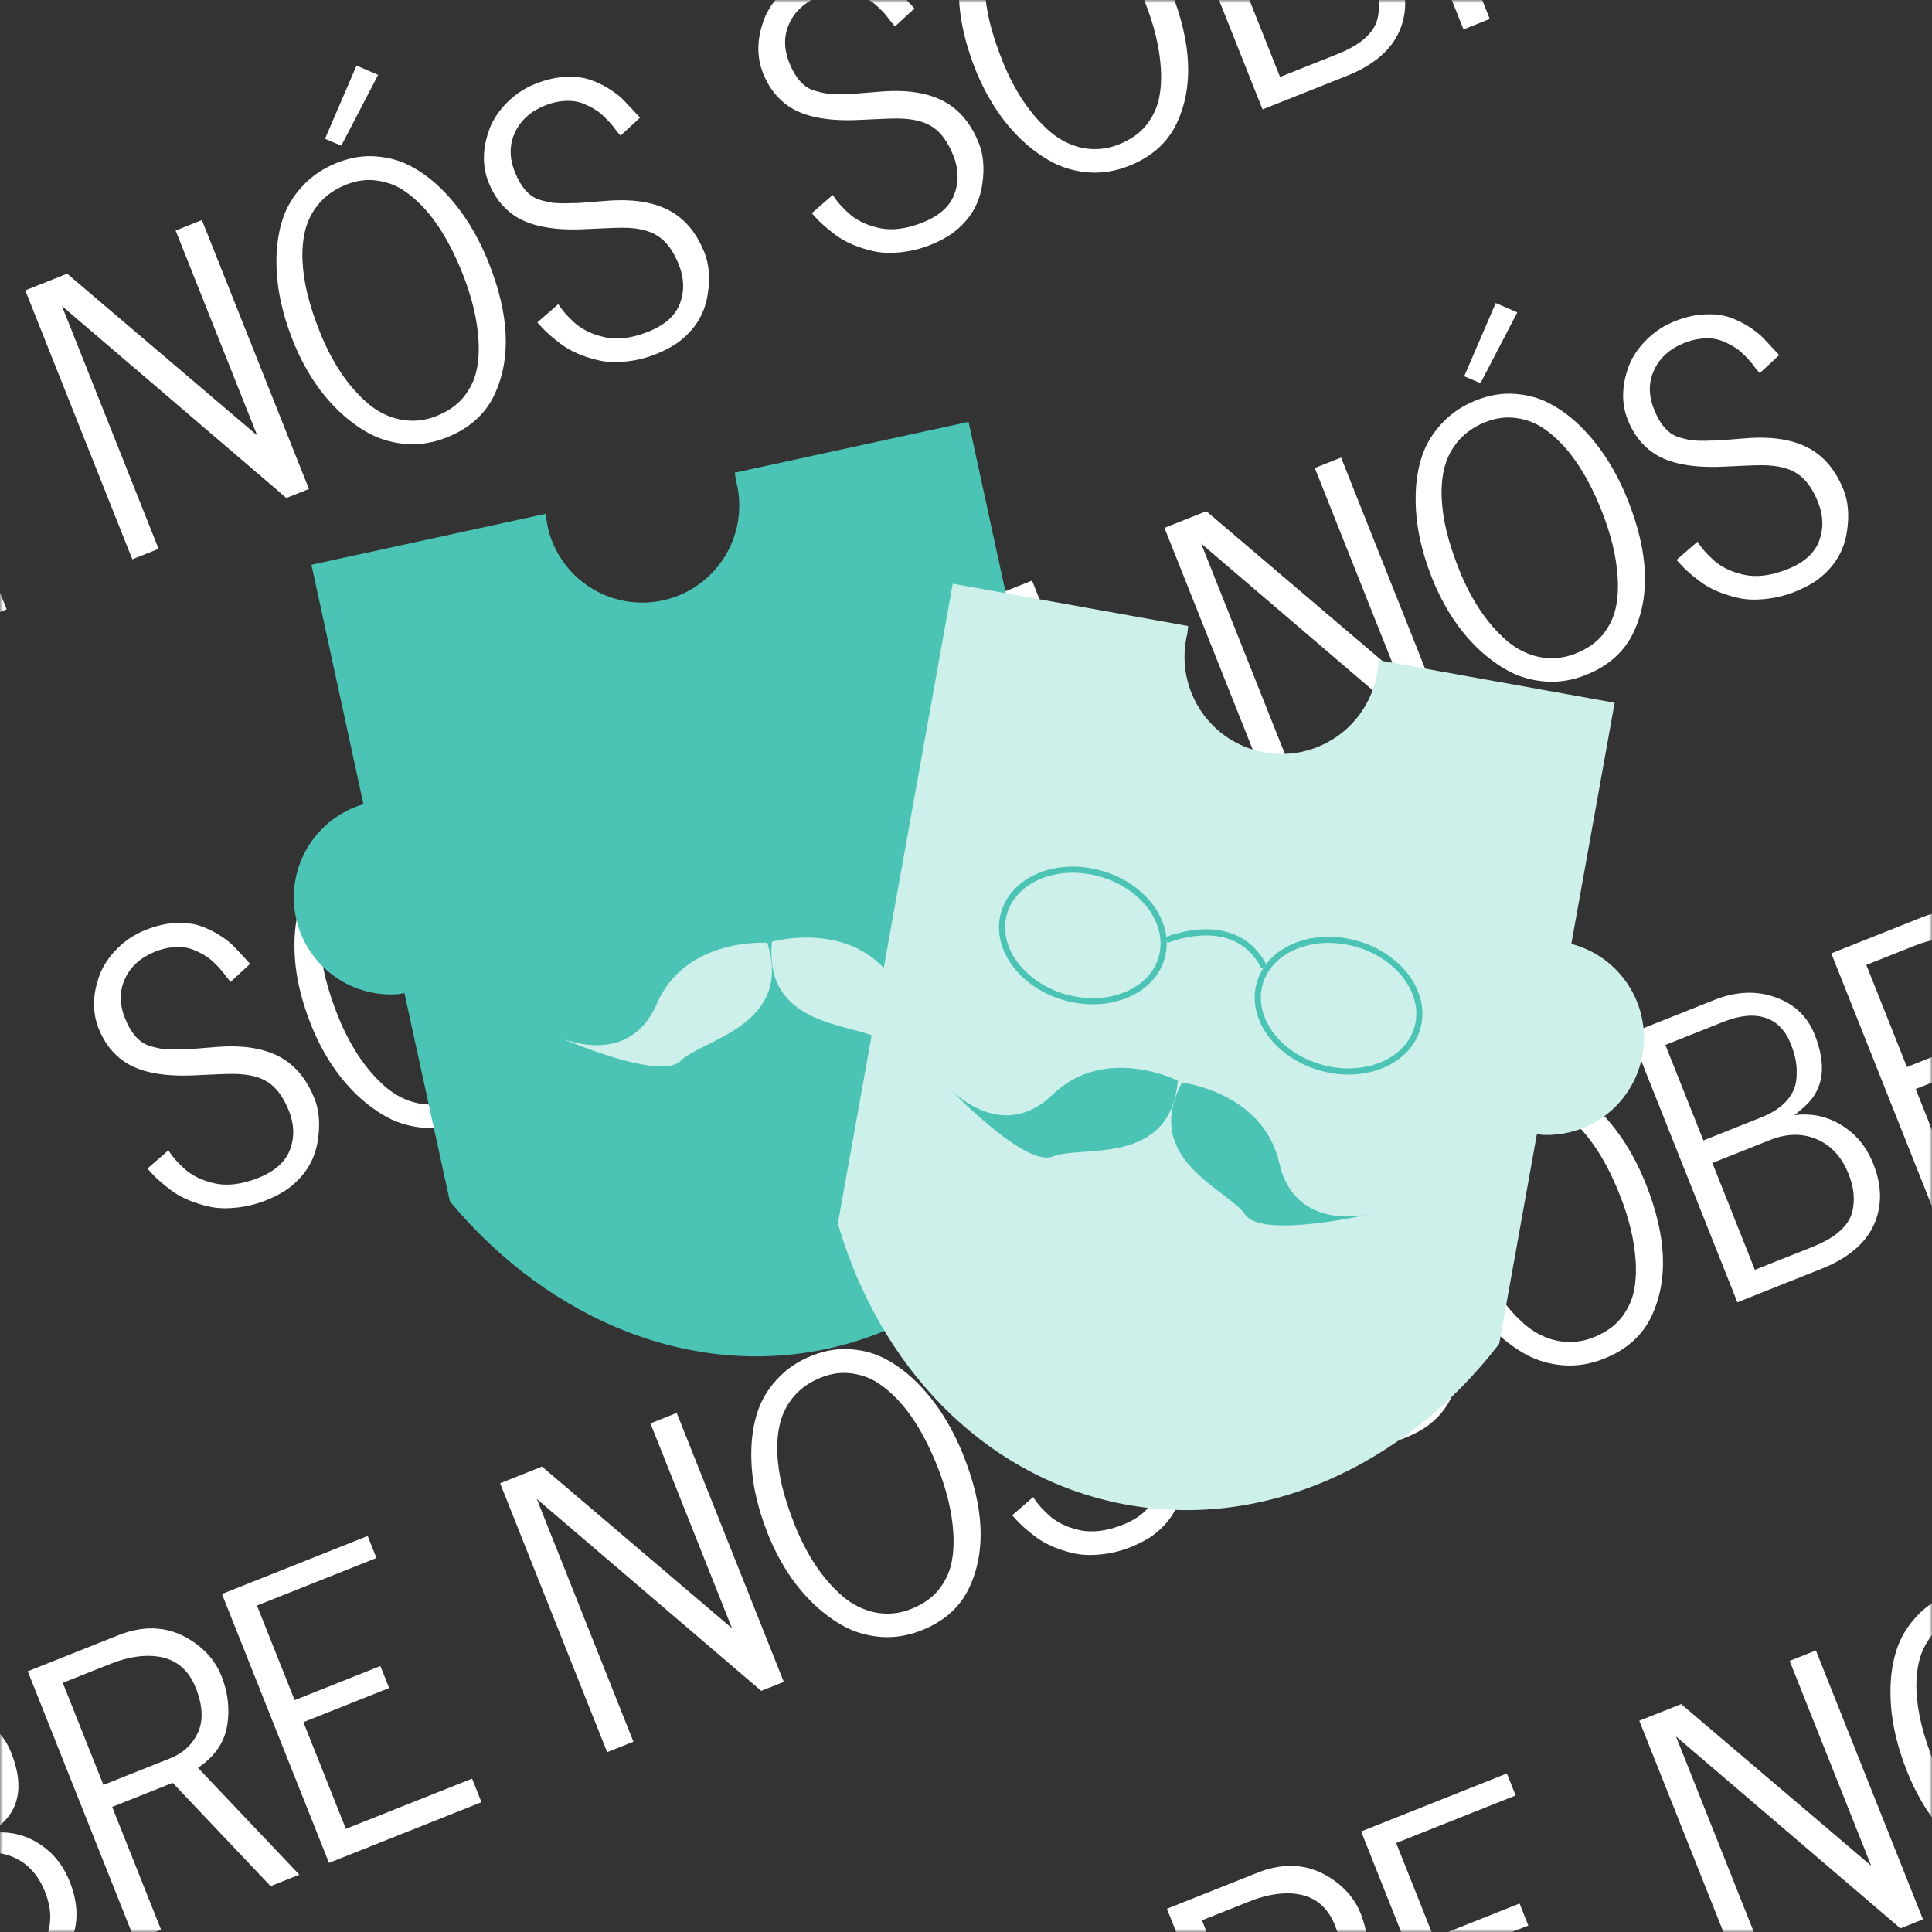 <svg width="316" height="316" viewBox="0 0 316 316" fill="none" xmlns="http://www.w3.org/2000/svg">
<rect x="0" y="0" width="316" height="316" fill="#333333" stroke="none"/>
<mask id="mask0_497_17" style="mask-type:alpha" maskUnits="userSpaceOnUse" x="0" y="0" width="316" height="316">
<rect width="316" height="316" fill="#FADA5E"/>
</mask>
<g mask="url(#mask0_497_17)">
<path d="M-162.216 152.29L-158.793 149.313C-158.774 149.305 -158.67 149.454 -158.481 149.76C-158.272 150.058 -157.977 150.434 -157.595 150.887C-157.193 151.333 -156.71 151.814 -156.147 152.329C-155.583 152.844 -154.893 153.31 -154.077 153.725C-153.242 154.133 -152.343 154.448 -151.38 154.67C-149.246 155.188 -146.814 154.904 -144.085 153.817C-141.355 152.731 -139.62 151.177 -138.877 149.155C-138.135 147.133 -138.195 145.038 -139.058 142.87C-139.929 140.683 -141.037 139.139 -142.381 138.239C-143.715 137.312 -145.609 136.833 -148.066 136.802C-148.785 136.797 -149.718 136.821 -150.863 136.873L-154.003 137.013C-159.416 137.329 -163.438 136.575 -166.069 134.753C-167.897 133.484 -169.269 131.699 -170.186 129.395C-171.272 126.666 -171.202 123.689 -169.974 120.465C-169.379 118.972 -168.423 117.572 -167.106 116.262C-165.788 114.953 -164.259 113.952 -162.516 113.258C-160.755 112.557 -159.11 112.183 -157.582 112.135C-156.042 112.06 -154.727 112.21 -153.637 112.583C-152.527 112.948 -151.462 113.455 -150.442 114.103C-149.422 114.75 -148.624 115.375 -148.048 115.975L-146.351 117.789C-145.83 118.366 -145.517 118.701 -145.413 118.794L-148.609 121.748C-148.687 121.667 -148.903 121.405 -149.258 120.964C-149.601 120.495 -149.897 120.119 -150.144 119.837C-150.372 119.546 -150.737 119.164 -151.239 118.692C-151.722 118.211 -152.185 117.835 -152.63 117.563C-153.062 117.265 -153.604 116.976 -154.253 116.696C-154.891 116.389 -155.529 116.195 -156.167 116.113C-157.722 115.924 -159.303 116.15 -160.909 116.789C-163.29 117.737 -164.944 119.214 -165.872 121.22C-166.808 123.207 -166.814 125.362 -165.889 127.685C-164.88 130.22 -163.513 131.739 -161.788 132.241C-160.849 132.517 -160.087 132.685 -159.503 132.744C-158.899 132.795 -158.218 132.816 -157.46 132.806C-156.69 132.768 -156.123 132.756 -155.76 132.768C-155.404 132.761 -154.717 132.711 -153.699 132.62L-150.96 132.404C-145.922 131.991 -142.022 132.804 -139.26 134.844C-137.386 136.228 -135.928 138.227 -134.888 140.84C-134.133 142.737 -133.944 144.96 -134.319 147.509C-134.762 150.734 -136.333 153.378 -139.033 155.439C-140.052 156.203 -141.326 156.89 -142.855 157.499C-144.365 158.1 -145.936 158.49 -147.569 158.669C-149.202 158.848 -150.652 158.809 -151.921 158.551C-153.17 158.286 -154.359 157.918 -155.488 157.448C-156.597 156.971 -157.552 156.431 -158.352 155.83C-159.82 154.733 -160.95 153.725 -161.741 152.807L-162.216 152.29ZM-127.964 140.236C-129.606 138.648 -131.046 136.889 -132.285 134.96C-133.531 133.012 -134.597 130.925 -135.483 128.699C-136.369 126.473 -137.048 124.232 -137.52 121.976C-137.992 119.72 -138.205 117.439 -138.159 115.133C-138.112 112.827 -137.768 110.706 -137.127 108.769C-136.473 106.805 -135.391 105.017 -133.88 103.407C-132.376 101.777 -130.511 100.518 -128.285 99.632C-126.04 98.739 -123.846 98.392 -121.703 98.593C-119.548 98.767 -117.584 99.364 -115.81 100.385C-114.024 101.378 -112.332 102.7 -110.733 104.351C-107.725 107.458 -105.296 111.335 -103.447 115.98C-100.064 124.478 -99.749 131.662 -102.502 137.534C-103.989 140.727 -106.591 143.064 -110.307 144.543C-112.456 145.398 -114.609 145.762 -116.768 145.635C-118.934 145.488 -120.931 144.949 -122.76 144.017C-124.576 143.059 -126.311 141.798 -127.964 140.236ZM-133.917 115.395C-133.843 117.272 -133.569 119.17 -133.097 121.09C-132.632 122.99 -131.941 125.092 -131.024 127.395C-130.107 129.698 -128.991 131.855 -127.675 133.865C-126.348 135.848 -124.878 137.539 -123.268 138.939C-121.637 140.33 -119.834 141.227 -117.858 141.629C-115.87 142.003 -113.928 141.813 -112.031 141.058C-110.114 140.295 -108.629 139.267 -107.575 137.973C-106.509 136.651 -105.802 135.215 -105.455 133.665C-105.108 132.114 -104.999 130.389 -105.127 128.489C-105.346 125.123 -106.218 121.523 -107.744 117.691C-110.279 111.323 -113.414 106.853 -117.151 104.282C-118.484 103.355 -119.982 102.774 -121.645 102.539C-123.316 102.285 -125.023 102.505 -126.765 103.198C-128.507 103.891 -129.936 104.864 -131.052 106.115C-132.149 107.359 -132.918 108.753 -133.357 110.296C-133.785 111.811 -133.972 113.511 -133.917 115.395ZM-88.484 135.318L-105.993 91.331L-92.26 85.864C-88.718 84.454 -85.391 84.307 -82.278 85.423C-79.174 86.519 -77.028 88.557 -75.841 91.538C-73.877 96.474 -74.344 100.315 -77.242 103.061C-77.742 103.551 -78.387 104.099 -79.177 104.705C-75.679 104.255 -72.539 105.214 -69.758 107.582C-68.251 108.888 -67.082 110.587 -66.25 112.677C-64.809 116.297 -64.789 119.641 -66.191 122.711C-67.601 125.761 -70.454 128.141 -74.751 129.851L-88.484 135.318ZM-85.62 130.007L-76.184 126.251C-73.029 124.995 -70.987 123.42 -70.06 121.526C-69.664 120.718 -69.459 119.684 -69.445 118.423C-69.431 117.161 -69.721 115.786 -70.314 114.295C-71.409 111.547 -73.133 109.665 -75.487 108.652C-77.841 107.638 -80.393 107.678 -83.141 108.772L-92.578 112.529L-85.62 130.007ZM-94.045 108.841L-84.609 105.085C-81.899 104.006 -80.121 102.503 -79.275 100.573C-78.917 99.781 -78.753 98.729 -78.782 97.418C-78.791 96.098 -79.108 94.655 -79.732 93.087C-80.633 90.822 -82.035 89.385 -83.938 88.774C-85.821 88.156 -88.117 88.386 -90.827 89.465L-100.263 93.221L-94.045 108.841ZM-55.617 122.235L-73.126 78.248L-58.319 72.354C-53.693 70.512 -49.512 70.933 -45.775 73.617C-43.739 75.071 -42.293 76.872 -41.438 79.021C-40.405 81.615 -40.081 84.232 -40.464 86.874C-40.879 89.775 -42.485 92.163 -45.281 94.038L-28.703 111.522L-33.406 113.394L-49.417 96.492L-59.318 100.433L-51.32 120.525L-55.617 122.235ZM-60.751 96.833L-49.834 92.487C-47.802 91.678 -46.324 90.35 -45.4 88.502C-44.375 86.457 -44.46 83.935 -45.654 80.934C-47.241 76.947 -50.407 75.247 -55.151 75.835C-56.559 76.015 -58.018 76.405 -59.528 77.006L-67.396 80.138L-60.751 96.833ZM-23.854 109.591L-41.363 65.605L-17.526 56.116L-16.093 59.716L-35.633 67.494L-29.473 82.969L-15.449 77.387L-14.016 80.988L-28.04 86.57L-21.094 104.019L-0.45 95.802L1.087 99.664L-23.854 109.591ZM21.643 91.481L4.134 47.494L10.986 44.767L42.063 71.211L28.726 37.705L33.023 35.995L50.532 79.982L46.845 81.45L10.13 50.052L25.94 89.771L21.643 91.481ZM53.158 22.699L58.314 10.725L61.846 12.245L55.826 23.823L53.158 22.699ZM55.416 67.241C53.775 65.652 52.335 63.893 51.096 61.964C49.85 60.016 48.784 57.929 47.898 55.703C47.012 53.477 46.333 51.236 45.861 48.98C45.389 46.724 45.176 44.443 45.222 42.137C45.269 39.832 45.613 37.71 46.254 35.773C46.907 33.809 47.99 32.022 49.501 30.411C51.005 28.781 52.87 27.523 55.096 26.637C57.341 25.743 59.535 25.397 61.678 25.598C63.833 25.771 65.797 26.368 67.571 27.389C69.357 28.382 71.049 29.704 72.648 31.355C75.656 34.463 78.085 38.339 79.934 42.985C83.317 51.482 83.632 58.667 80.879 64.539C79.392 67.732 76.79 70.068 73.074 71.547C70.925 72.403 68.772 72.766 66.613 72.639C64.447 72.492 62.45 71.953 60.621 71.022C58.805 70.063 57.07 68.803 55.416 67.241ZM49.464 42.4C49.538 44.276 49.811 46.174 50.284 48.094C50.749 49.994 51.44 52.096 52.357 54.4C53.273 56.703 54.39 58.86 55.706 60.87C57.033 62.853 58.502 64.544 60.113 65.943C61.743 67.335 63.547 68.231 65.523 68.633C67.511 69.008 69.453 68.818 71.35 68.062C73.266 67.3 74.752 66.271 75.806 64.977C76.872 63.656 77.579 62.22 77.926 60.669C78.273 59.118 78.382 57.393 78.254 55.493C78.035 52.127 77.163 48.528 75.637 44.695C73.102 38.327 69.966 33.857 66.23 31.286C64.897 30.359 63.398 29.779 61.735 29.544C60.065 29.289 58.358 29.509 56.616 30.202C54.874 30.896 53.445 31.868 52.328 33.12C51.232 34.364 50.463 35.757 50.023 37.3C49.595 38.816 49.409 40.516 49.464 42.4ZM87.885 52.736L91.308 49.759C91.328 49.751 91.432 49.9 91.621 50.206C91.829 50.504 92.125 50.88 92.507 51.333C92.909 51.779 93.391 52.259 93.955 52.775C94.519 53.29 95.209 53.756 96.025 54.171C96.859 54.579 97.758 54.894 98.721 55.116C100.856 55.634 103.288 55.35 106.017 54.263C108.746 53.177 110.482 51.623 111.224 49.6C111.967 47.578 111.906 45.483 111.043 43.316C110.173 41.128 109.065 39.585 107.72 38.685C106.387 37.758 104.492 37.279 102.036 37.248C101.316 37.243 100.384 37.267 99.239 37.319L96.099 37.459C90.686 37.774 86.664 37.021 84.033 35.198C82.205 33.93 80.832 32.144 79.916 29.841C78.829 27.112 78.9 24.135 80.128 20.911C80.722 19.418 81.678 18.017 82.996 16.708C84.313 15.399 85.843 14.398 87.585 13.704C89.347 13.003 90.992 12.629 92.52 12.581C94.059 12.506 95.375 12.655 96.465 13.028C97.575 13.394 98.64 13.901 99.66 14.549C100.68 15.196 101.478 15.82 102.053 16.421L103.751 18.234C104.272 18.812 104.585 19.147 104.689 19.24L101.492 22.194C101.415 22.113 101.199 21.851 100.844 21.41C100.5 20.941 100.205 20.565 99.958 20.282C99.73 19.992 99.365 19.61 98.863 19.137C98.38 18.657 97.917 18.281 97.472 18.009C97.039 17.711 96.498 17.422 95.849 17.142C95.211 16.835 94.573 16.641 93.935 16.558C92.38 16.37 90.799 16.596 89.192 17.235C86.812 18.183 85.157 19.66 84.229 21.666C83.294 23.653 83.288 25.808 84.213 28.131C85.222 30.666 86.589 32.185 88.314 32.687C89.253 32.963 90.015 33.131 90.599 33.19C91.203 33.241 91.883 33.262 92.642 33.251C93.412 33.214 93.978 33.201 94.342 33.214C94.698 33.206 95.385 33.157 96.402 33.066L99.142 32.85C104.179 32.437 108.08 33.25 110.842 35.29C112.716 36.674 114.173 38.673 115.213 41.286C115.968 43.183 116.158 45.406 115.783 47.954C115.34 51.18 113.769 53.824 111.069 55.885C110.05 56.649 108.776 57.336 107.247 57.944C105.737 58.545 104.166 58.935 102.533 59.114C100.9 59.294 99.449 59.254 98.181 58.997C96.932 58.732 95.743 58.364 94.614 57.894C93.504 57.416 92.55 56.877 91.75 56.276C90.282 55.179 89.152 54.171 88.36 53.253L87.885 52.736ZM132.772 34.868L136.195 31.891C136.215 31.883 136.319 32.032 136.508 32.338C136.716 32.637 137.012 33.012 137.394 33.466C137.796 33.911 138.278 34.392 138.842 34.907C139.406 35.423 140.096 35.888 140.912 36.303C141.747 36.711 142.645 37.026 143.608 37.248C145.743 37.766 148.175 37.482 150.904 36.396C153.633 35.309 155.369 33.755 156.111 31.733C156.854 29.711 156.793 27.616 155.931 25.448C155.06 23.261 153.952 21.717 152.607 20.817C151.274 19.891 149.379 19.412 146.923 19.38C146.203 19.375 145.271 19.399 144.126 19.451L140.986 19.591C135.573 19.907 131.551 19.154 128.92 17.331C127.092 16.063 125.72 14.277 124.803 11.973C123.716 9.244 123.787 6.267 125.015 3.043C125.609 1.551 126.565 0.15 127.883 -1.159C129.2 -2.469 130.73 -3.47 132.472 -4.163C134.234 -4.864 135.879 -5.239 137.407 -5.287C138.947 -5.361 140.262 -5.212 141.352 -4.839C142.462 -4.473 143.527 -3.967 144.547 -3.319C145.567 -2.671 146.365 -2.047 146.94 -1.446L148.638 0.367C149.159 0.944 149.472 1.279 149.576 1.372L146.379 4.327C146.302 4.245 146.086 3.984 145.731 3.542C145.387 3.073 145.092 2.698 144.845 2.415C144.617 2.124 144.252 1.743 143.75 1.27C143.267 0.789 142.804 0.413 142.359 0.142C141.926 -0.157 141.385 -0.446 140.736 -0.726C140.098 -1.032 139.46 -1.227 138.822 -1.309C137.267 -1.498 135.686 -1.272 134.08 -0.632C131.699 0.315 130.044 1.792 129.116 3.799C128.181 5.785 128.175 7.94 129.1 10.263C130.109 12.799 131.476 14.318 133.201 14.819C134.14 15.096 134.902 15.263 135.486 15.322C136.09 15.374 136.77 15.394 137.529 15.384C138.299 15.346 138.865 15.334 139.229 15.346C139.585 15.339 140.272 15.29 141.289 15.199L144.029 14.983C149.066 14.569 152.967 15.383 155.729 17.422C157.603 18.806 159.06 20.805 160.1 23.418C160.856 25.315 161.045 27.538 160.67 30.087C160.227 33.312 158.656 35.956 155.956 38.017C154.937 38.782 153.663 39.468 152.134 40.077C150.624 40.678 149.053 41.068 147.42 41.247C145.787 41.426 144.336 41.387 143.068 41.129C141.819 40.864 140.63 40.497 139.501 40.027C138.392 39.549 137.437 39.01 136.637 38.409C135.169 37.311 134.039 36.303 133.247 35.385L132.772 34.868ZM167.024 22.815C165.383 21.226 163.943 19.467 162.704 17.538C161.458 15.59 160.392 13.503 159.506 11.277C158.62 9.051 157.941 6.81 157.469 4.554C156.997 2.298 156.784 0.017 156.83 -2.289C156.877 -4.594 157.221 -6.716 157.862 -8.653C158.515 -10.617 159.598 -12.405 161.109 -14.015C162.613 -15.645 164.478 -16.903 166.704 -17.789C168.949 -18.683 171.143 -19.029 173.286 -18.829C175.441 -18.655 177.405 -18.058 179.179 -17.037C180.965 -16.044 182.657 -14.722 184.256 -13.071C187.264 -9.963 189.693 -6.087 191.542 -1.441C194.925 7.056 195.239 14.241 192.487 20.113C191 23.306 188.398 25.642 184.682 27.121C182.533 27.976 180.379 28.34 178.221 28.213C176.055 28.066 174.058 27.527 172.229 26.595C170.413 25.637 168.678 24.377 167.024 22.815ZM161.072 -2.026C161.146 -0.15 161.419 1.748 161.892 3.668C162.357 5.568 163.048 7.67 163.965 9.973C164.881 12.277 165.998 14.434 167.314 16.444C168.641 18.427 170.11 20.118 171.721 21.517C173.351 22.909 175.155 23.805 177.131 24.207C179.119 24.582 181.061 24.392 182.958 23.637C184.874 22.874 186.36 21.845 187.414 20.551C188.48 19.23 189.187 17.794 189.534 16.243C189.881 14.692 189.99 12.967 189.862 11.067C189.643 7.701 188.771 4.102 187.245 0.269C184.71 -6.099 181.574 -10.569 177.838 -13.14C176.505 -14.067 175.006 -14.648 173.343 -14.883C171.673 -15.137 169.966 -14.917 168.224 -14.224C166.482 -13.53 165.053 -12.558 163.936 -11.306C162.84 -10.062 162.071 -8.669 161.631 -7.126C161.203 -5.61 161.017 -3.91 161.072 -2.026ZM206.505 17.896L188.995 -26.091L202.729 -31.557C206.271 -32.967 209.598 -33.115 212.711 -31.999C215.815 -30.903 217.961 -28.864 219.147 -25.884C221.112 -20.948 220.645 -17.107 217.747 -14.361C217.247 -13.871 216.602 -13.322 215.812 -12.716C219.31 -13.167 222.45 -12.208 225.231 -9.84C226.738 -8.533 227.907 -6.835 228.739 -4.745C230.18 -1.125 230.199 2.22 228.798 5.289C227.388 8.339 224.535 10.719 220.238 12.43L206.505 17.896ZM209.369 12.585L218.805 8.829C221.96 7.573 224.001 5.998 224.929 4.104C225.325 3.296 225.53 2.262 225.544 1.001C225.557 -0.26 225.268 -1.636 224.674 -3.127C223.58 -5.875 221.856 -7.756 219.502 -8.77C217.147 -9.784 214.596 -9.743 211.847 -8.649L202.411 -4.893L209.369 12.585ZM200.943 -8.581L210.38 -12.337C213.089 -13.415 214.868 -14.919 215.714 -16.848C216.071 -17.641 216.236 -18.693 216.207 -20.004C216.198 -21.323 215.881 -22.767 215.257 -24.335C214.355 -26.6 212.953 -28.037 211.051 -28.648C209.168 -29.266 206.872 -29.036 204.162 -27.957L194.726 -24.201L200.943 -8.581ZM239.371 4.813L221.862 -39.174L236.67 -45.068C241.296 -46.909 245.477 -46.488 249.214 -43.805C251.25 -42.351 252.696 -40.549 253.551 -38.401C254.584 -35.807 254.908 -33.19 254.524 -30.548C254.109 -27.647 252.504 -25.259 249.708 -23.383L266.286 -5.9L261.583 -4.028L245.572 -20.93L235.671 -16.989L243.669 3.103L239.371 4.813ZM234.238 -20.589L245.155 -24.935C247.187 -25.744 248.665 -27.072 249.589 -28.92C250.614 -30.965 250.529 -33.487 249.335 -36.487C247.748 -40.475 244.582 -42.174 239.838 -41.587C238.43 -41.407 236.971 -41.017 235.461 -40.416L227.592 -37.284L234.238 -20.589ZM271.135 -7.83L253.626 -51.817L277.463 -61.306L278.896 -57.706L259.356 -49.928L265.516 -34.452L279.54 -40.034L280.973 -36.434L266.949 -30.852L273.895 -13.402L294.538 -21.619L296.076 -17.758L271.135 -7.83ZM316.632 -25.941L299.123 -69.927L305.975 -72.655L337.052 -46.211L323.715 -79.716L328.012 -81.427L345.521 -37.44L341.834 -35.972L305.119 -67.37L320.929 -27.651L316.632 -25.941ZM348.147 -94.723L353.303 -106.697L356.834 -105.177L350.815 -93.598L348.147 -94.723ZM350.405 -50.181C348.764 -51.77 347.324 -53.529 346.085 -55.457C344.839 -57.405 343.773 -59.492 342.887 -61.718C342.001 -63.944 341.321 -66.185 340.849 -68.442C340.377 -70.698 340.165 -72.979 340.211 -75.284C340.257 -77.59 340.601 -79.711 341.243 -81.648C341.896 -83.613 342.979 -85.4 344.49 -87.011C345.994 -88.641 347.859 -89.899 350.085 -90.785C352.33 -91.679 354.524 -92.025 356.667 -91.824C358.821 -91.65 360.786 -91.053 362.56 -90.033C364.345 -89.04 366.038 -87.717 367.637 -86.067C370.645 -82.959 373.074 -79.082 374.923 -74.437C378.305 -65.939 378.62 -58.755 375.868 -52.883C374.38 -49.69 371.779 -47.354 368.062 -45.874C365.914 -45.019 363.76 -44.655 361.602 -44.783C359.436 -44.929 357.438 -45.469 355.61 -46.4C353.793 -47.359 352.058 -48.619 350.405 -50.181ZM344.452 -75.022C344.527 -73.145 344.8 -71.247 345.273 -69.328C345.738 -67.427 346.429 -65.326 347.345 -63.022C348.262 -60.719 349.379 -58.562 350.695 -56.552C352.022 -54.569 353.491 -52.878 355.102 -51.479C356.732 -50.087 358.536 -49.191 360.512 -48.789C362.5 -48.414 364.442 -48.604 366.339 -49.359C368.255 -50.122 369.741 -51.151 370.795 -52.445C371.861 -53.766 372.568 -55.202 372.914 -56.753C373.261 -58.303 373.371 -60.029 373.242 -61.928C373.024 -65.295 372.151 -68.894 370.626 -72.726C368.091 -79.095 364.955 -83.564 361.219 -86.135C359.885 -87.062 358.387 -87.643 356.724 -87.878C355.053 -88.132 353.347 -87.913 351.605 -87.219C349.863 -86.526 348.434 -85.553 347.317 -84.302C346.22 -83.058 345.452 -81.665 345.012 -80.122C344.584 -78.606 344.398 -76.906 344.452 -75.022ZM382.874 -64.686L386.297 -67.663C386.316 -67.671 386.421 -67.522 386.61 -67.216C386.818 -66.918 387.113 -66.542 387.496 -66.088C387.897 -65.643 388.38 -65.162 388.944 -64.647C389.508 -64.132 390.198 -63.666 391.013 -63.251C391.848 -62.843 392.747 -62.528 393.71 -62.306C395.845 -61.788 398.277 -62.072 401.006 -63.158C403.735 -64.245 405.471 -65.799 406.213 -67.821C406.956 -69.843 406.895 -71.938 406.032 -74.106C405.162 -76.293 404.054 -77.837 402.709 -78.737C401.376 -79.664 399.481 -80.143 397.025 -80.174C396.305 -80.179 395.373 -80.155 394.227 -80.103L391.088 -79.963C385.675 -79.647 381.653 -80.401 379.021 -82.223C377.194 -83.492 375.821 -85.277 374.904 -87.581C373.818 -90.31 373.889 -93.287 375.117 -96.511C375.711 -98.003 376.667 -99.404 377.985 -100.713C379.302 -102.023 380.832 -103.024 382.574 -103.718C384.335 -104.419 385.98 -104.793 387.508 -104.841C389.048 -104.916 390.363 -104.766 391.454 -104.393C392.563 -104.028 393.628 -103.521 394.649 -102.873C395.669 -102.225 396.467 -101.601 397.042 -101.001L398.739 -99.187C399.261 -98.61 399.573 -98.275 399.678 -98.182L396.481 -95.228C396.404 -95.309 396.188 -95.57 395.833 -96.012C395.489 -96.481 395.194 -96.857 394.947 -97.139C394.719 -97.43 394.354 -97.812 393.852 -98.284C393.369 -98.765 392.905 -99.141 392.461 -99.412C392.028 -99.711 391.487 -100 390.838 -100.28C390.2 -100.587 389.562 -100.781 388.924 -100.863C387.369 -101.052 385.788 -100.826 384.181 -100.187C381.801 -99.239 380.146 -97.762 379.218 -95.756C378.282 -93.769 378.277 -91.614 379.202 -89.291C380.211 -86.755 381.578 -85.237 383.302 -84.735C384.242 -84.459 385.004 -84.291 385.588 -84.232C386.191 -84.18 386.872 -84.16 387.63 -84.17C388.4 -84.208 388.967 -84.22 389.331 -84.208C389.687 -84.215 390.373 -84.264 391.391 -84.356L394.13 -84.572C399.168 -84.985 403.068 -84.172 405.831 -82.132C407.705 -80.748 409.162 -78.749 410.202 -76.136C410.957 -74.239 411.147 -72.016 410.771 -69.467C410.329 -66.242 408.757 -63.598 406.058 -61.537C405.039 -60.773 403.765 -60.086 402.236 -59.477C400.726 -58.876 399.155 -58.486 397.522 -58.307C395.889 -58.128 394.438 -58.167 393.17 -58.425C391.921 -58.69 390.732 -59.058 389.603 -59.528C388.493 -60.005 387.539 -60.545 386.739 -61.146C385.271 -62.243 384.141 -63.251 383.349 -64.169L382.874 -64.686ZM24.11 191.134L27.533 188.157C27.553 188.15 27.657 188.299 27.846 188.605C28.054 188.903 28.35 189.279 28.732 189.732C29.134 190.177 29.616 190.658 30.18 191.173C30.744 191.689 31.434 192.154 32.25 192.57C33.084 192.977 33.983 193.292 34.946 193.514C37.081 194.032 39.513 193.748 42.242 192.662C44.971 191.575 46.707 190.021 47.45 187.999C48.192 185.977 48.132 183.882 47.269 181.714C46.398 179.527 45.29 177.983 43.945 177.084C42.612 176.157 40.717 175.678 38.261 175.647C37.541 175.642 36.609 175.665 35.464 175.717L32.324 175.857C26.911 176.173 22.889 175.42 20.258 173.597C18.43 172.329 17.058 170.543 16.141 168.24C15.054 165.51 15.125 162.534 16.353 159.309C16.947 157.817 17.903 156.416 19.221 155.107C20.538 153.798 22.068 152.796 23.81 152.103C25.572 151.402 27.216 151.027 28.745 150.98C30.285 150.905 31.6 151.054 32.69 151.427C33.8 151.793 34.865 152.299 35.885 152.947C36.905 153.595 37.703 154.219 38.278 154.82L39.976 156.633C40.497 157.21 40.81 157.546 40.914 157.639L37.717 160.593C37.64 160.511 37.424 160.25 37.069 159.808C36.725 159.34 36.43 158.964 36.183 158.681C35.955 158.39 35.59 158.009 35.088 157.536C34.605 157.055 34.142 156.679 33.697 156.408C33.264 156.109 32.723 155.82 32.074 155.541C31.436 155.234 30.798 155.039 30.16 154.957C28.605 154.769 27.024 154.994 25.418 155.634C23.037 156.581 21.382 158.058 20.454 160.065C19.519 162.052 19.513 164.207 20.438 166.529C21.447 169.065 22.814 170.584 24.539 171.086C25.478 171.362 26.24 171.53 26.824 171.589C27.428 171.64 28.108 171.66 28.867 171.65C29.637 171.613 30.203 171.6 30.567 171.612C30.923 171.605 31.61 171.556 32.627 171.465L35.367 171.249C40.404 170.836 44.305 171.649 47.067 173.688C48.941 175.073 50.398 177.071 51.438 179.684C52.194 181.581 52.383 183.804 52.008 186.353C51.565 189.579 49.994 192.222 47.294 194.284C46.275 195.048 45.001 195.734 43.472 196.343C41.962 196.944 40.391 197.334 38.758 197.513C37.125 197.692 35.675 197.653 34.406 197.396C33.157 197.13 31.968 196.763 30.839 196.293C29.73 195.815 28.775 195.276 27.975 194.675C26.507 193.577 25.377 192.57 24.585 191.652L24.11 191.134ZM58.362 179.081C56.721 177.492 55.281 175.733 54.042 173.805C52.796 171.857 51.73 169.77 50.844 167.544C49.958 165.318 49.279 163.077 48.807 160.82C48.334 158.564 48.122 156.283 48.168 153.977C48.215 151.672 48.559 149.55 49.2 147.613C49.853 145.649 50.936 143.862 52.447 142.251C53.951 140.621 55.816 139.363 58.042 138.477C60.287 137.583 62.481 137.237 64.624 137.438C66.779 137.611 68.743 138.209 70.517 139.229C72.303 140.222 73.995 141.544 75.594 143.195C78.602 146.303 81.031 150.179 82.88 154.825C86.263 163.322 86.577 170.507 83.825 176.379C82.338 179.572 79.736 181.908 76.019 183.387C73.871 184.243 71.718 184.606 69.559 184.479C67.393 184.332 65.395 183.793 63.567 182.862C61.751 181.903 60.016 180.643 58.362 179.081ZM52.41 154.24C52.484 156.116 52.757 158.014 53.23 159.934C53.695 161.834 54.386 163.936 55.303 166.24C56.219 168.543 57.336 170.7 58.652 172.71C59.979 174.693 61.448 176.384 63.059 177.783C64.689 179.175 66.493 180.071 68.469 180.473C70.457 180.848 72.399 180.658 74.296 179.903C76.212 179.14 77.698 178.111 78.752 176.817C79.818 175.496 80.525 174.06 80.872 172.509C81.219 170.958 81.328 169.233 81.2 167.333C80.981 163.967 80.109 160.368 78.583 156.535C76.048 150.167 72.912 145.698 69.176 143.126C67.843 142.199 66.344 141.619 64.681 141.384C63.011 141.129 61.304 141.349 59.562 142.042C57.82 142.736 56.391 143.708 55.275 144.96C54.178 146.204 53.409 147.597 52.969 149.14C52.541 150.656 52.355 152.356 52.41 154.24ZM97.843 174.162L80.333 130.175L94.067 124.709C97.609 123.299 100.936 123.152 104.048 124.267C107.153 125.363 109.299 127.402 110.485 130.383C112.45 135.318 111.983 139.159 109.085 141.905C108.585 142.396 107.94 142.944 107.15 143.55C110.648 143.099 113.788 144.058 116.569 146.427C118.076 147.733 119.245 149.431 120.077 151.522C121.518 155.141 121.537 158.486 120.136 161.555C118.726 164.605 115.873 166.985 111.576 168.696L97.843 174.162ZM100.707 168.852L110.143 165.096C113.298 163.84 115.339 162.265 116.267 160.371C116.663 159.563 116.868 158.528 116.882 157.267C116.895 156.006 116.606 154.63 116.012 153.14C114.918 150.391 113.194 148.51 110.84 147.496C108.485 146.483 105.934 146.523 103.185 147.617L93.749 151.373L100.707 168.852ZM92.281 147.686L101.718 143.93C104.427 142.851 106.206 141.347 107.052 139.418C107.409 138.625 107.574 137.573 107.545 136.262C107.536 134.943 107.219 133.499 106.595 131.931C105.693 129.667 104.291 128.229 102.389 127.618C100.506 127 98.21 127.23 95.5 128.309L86.064 132.065L92.281 147.686ZM130.709 161.08L113.2 117.093L128.008 111.198C132.634 109.357 136.815 109.778 140.552 112.461C142.588 113.915 144.034 115.717 144.889 117.865C145.922 120.459 146.246 123.077 145.862 125.718C145.447 128.619 143.842 131.007 141.045 132.883L157.624 150.366L152.921 152.238L136.91 135.336L127.009 139.277L135.007 159.369L130.709 161.08ZM125.576 135.677L136.493 131.332C138.525 130.523 140.003 129.194 140.927 127.347C141.952 125.302 141.867 122.779 140.673 119.779C139.086 115.792 135.92 114.092 131.176 114.68C129.768 114.859 128.309 115.249 126.799 115.85L118.93 118.982L125.576 135.677ZM162.473 148.436L144.964 104.449L168.801 94.96L170.234 98.561L150.694 106.339L156.854 121.814L170.878 116.232L172.311 119.832L158.287 125.414L165.233 142.864L185.876 134.647L187.414 138.508L162.473 148.436ZM207.97 130.326L190.461 86.339L197.313 83.611L228.39 110.055L215.053 76.55L219.35 74.839L236.859 118.826L233.172 120.294L196.457 88.896L212.267 128.615L207.97 130.326ZM239.485 61.544L244.641 49.569L248.172 51.09L242.153 62.668L239.485 61.544ZM241.743 106.085C240.102 104.496 238.662 102.738 237.423 100.809C236.177 98.861 235.111 96.774 234.225 94.548C233.338 92.322 232.659 90.081 232.187 87.825C231.715 85.568 231.503 83.287 231.549 80.982C231.595 78.676 231.939 76.555 232.581 74.618C233.234 72.653 234.317 70.866 235.828 69.255C237.332 67.625 239.197 66.367 241.423 65.481C243.668 64.588 245.862 64.241 248.005 64.442C250.159 64.616 252.124 65.213 253.898 66.233C255.683 67.227 257.376 68.549 258.975 70.2C261.983 73.307 264.412 77.184 266.261 81.829C269.643 90.327 269.958 97.511 267.206 103.383C265.718 106.576 263.117 108.912 259.4 110.392C257.252 111.247 255.098 111.611 252.94 111.483C250.774 111.337 248.776 110.798 246.948 109.866C245.131 108.907 243.396 107.647 241.743 106.085ZM235.79 81.244C235.865 83.121 236.138 85.019 236.611 86.938C237.076 88.839 237.767 90.941 238.683 93.244C239.6 95.547 240.717 97.704 242.033 99.714C243.36 101.697 244.829 103.388 246.44 104.787C248.07 106.179 249.874 107.076 251.85 107.478C253.838 107.852 255.78 107.662 257.677 106.907C259.593 106.144 261.079 105.116 262.133 103.822C263.199 102.5 263.906 101.064 264.252 99.513C264.599 97.963 264.709 96.237 264.58 94.338C264.362 90.972 263.489 87.372 261.964 83.54C259.429 77.172 256.293 72.702 252.557 70.131C251.223 69.204 249.725 68.623 248.062 68.388C246.391 68.134 244.685 68.353 242.943 69.047C241.201 69.74 239.772 70.713 238.655 71.964C237.558 73.208 236.79 74.602 236.35 76.144C235.922 77.66 235.736 79.36 235.79 81.244ZM274.212 91.58L277.635 88.603C277.654 88.595 277.759 88.745 277.948 89.05C278.156 89.349 278.451 89.724 278.834 90.178C279.235 90.623 279.718 91.104 280.282 91.619C280.846 92.135 281.536 92.6 282.351 93.016C283.186 93.423 284.085 93.738 285.048 93.96C287.183 94.478 289.615 94.194 292.344 93.108C295.073 92.021 296.809 90.467 297.551 88.445C298.293 86.423 298.233 84.328 297.37 82.16C296.5 79.973 295.392 78.429 294.047 77.529C292.714 76.603 290.819 76.124 288.363 76.092C287.643 76.087 286.711 76.111 285.565 76.163L282.426 76.303C277.013 76.619 272.991 75.865 270.359 74.043C268.532 72.775 267.159 70.989 266.242 68.686C265.156 65.956 265.227 62.98 266.455 59.755C267.049 58.263 268.005 56.862 269.323 55.553C270.64 54.243 272.17 53.242 273.912 52.549C275.673 51.847 277.318 51.473 278.846 51.425C280.386 51.351 281.701 51.5 282.792 51.873C283.901 52.239 284.966 52.745 285.987 53.393C287.007 54.041 287.805 54.665 288.38 55.266L290.077 57.079C290.599 57.656 290.911 57.991 291.016 58.084L287.819 61.039C287.742 60.957 287.526 60.696 287.171 60.254C286.827 59.785 286.532 59.41 286.285 59.127C286.057 58.836 285.692 58.455 285.19 57.982C284.707 57.501 284.243 57.125 283.799 56.854C283.366 56.555 282.825 56.266 282.176 55.986C281.538 55.68 280.9 55.485 280.262 55.403C278.707 55.215 277.126 55.44 275.519 56.08C273.139 57.027 271.484 58.504 270.556 60.511C269.62 62.498 269.615 64.652 270.539 66.975C271.549 69.511 272.916 71.029 274.64 71.531C275.58 71.808 276.342 71.975 276.926 72.034C277.529 72.086 278.21 72.106 278.968 72.096C279.738 72.058 280.305 72.046 280.669 72.058C281.025 72.051 281.711 72.002 282.729 71.911L285.468 71.695C290.506 71.281 294.406 72.095 297.169 74.134C299.043 75.518 300.5 77.517 301.54 80.13C302.295 82.027 302.485 84.25 302.109 86.799C301.667 90.025 300.095 92.668 297.396 94.729C296.377 95.494 295.103 96.18 293.574 96.789C292.064 97.39 290.493 97.78 288.86 97.959C287.227 98.138 285.776 98.099 284.508 97.841C283.259 97.576 282.07 97.209 280.941 96.739C279.831 96.261 278.877 95.722 278.077 95.121C276.609 94.023 275.479 93.016 274.687 92.097L274.212 91.58ZM-84.552 347.4L-81.129 344.423C-81.109 344.416 -81.005 344.565 -80.816 344.871C-80.608 345.169 -80.312 345.545 -79.93 345.998C-79.528 346.444 -79.046 346.924 -78.482 347.44C-77.918 347.955 -77.228 348.421 -76.412 348.836C-75.578 349.243 -74.678 349.558 -73.716 349.78C-71.581 350.299 -69.149 350.014 -66.42 348.928C-63.691 347.842 -61.955 346.287 -61.212 344.265C-60.47 342.243 -60.531 340.148 -61.394 337.98C-62.264 335.793 -63.372 334.25 -64.717 333.35C-66.05 332.423 -67.945 331.944 -70.401 331.913C-71.121 331.908 -72.053 331.931 -73.198 331.984L-76.338 332.123C-81.751 332.439 -85.773 331.686 -88.404 329.863C-90.232 328.595 -91.604 326.809 -92.521 324.506C-93.608 321.777 -93.537 318.8 -92.309 315.575C-91.715 314.083 -90.759 312.682 -89.441 311.373C-88.124 310.064 -86.594 309.063 -84.852 308.369C-83.09 307.668 -81.445 307.294 -79.917 307.246C-78.377 307.171 -77.062 307.32 -75.972 307.693C-74.862 308.059 -73.797 308.566 -72.777 309.213C-71.757 309.861 -70.959 310.485 -70.384 311.086L-68.686 312.899C-68.165 313.477 -67.852 313.812 -67.748 313.905L-70.945 316.859C-71.022 316.778 -71.238 316.516 -71.593 316.074C-71.937 315.606 -72.232 315.23 -72.479 314.947C-72.707 314.657 -73.072 314.275 -73.574 313.802C-74.057 313.322 -74.52 312.946 -74.965 312.674C-75.398 312.375 -75.939 312.086 -76.588 311.807C-77.226 311.5 -77.864 311.306 -78.502 311.223C-80.057 311.035 -81.638 311.261 -83.244 311.9C-85.625 312.848 -87.28 314.325 -88.208 316.331C-89.143 318.318 -89.149 320.473 -88.224 322.795C-87.215 325.331 -85.848 326.85 -84.123 327.352C-83.184 327.628 -82.422 327.796 -81.838 327.855C-81.234 327.906 -80.554 327.927 -79.795 327.916C-79.025 327.879 -78.459 327.866 -78.095 327.878C-77.739 327.871 -77.052 327.822 -76.035 327.731L-73.295 327.515C-68.258 327.102 -64.357 327.915 -61.595 329.955C-59.721 331.339 -58.264 333.338 -57.224 335.951C-56.468 337.848 -56.279 340.07 -56.654 342.619C-57.097 345.845 -58.668 348.488 -61.368 350.55C-62.387 351.314 -63.661 352.001 -65.19 352.609C-66.7 353.21 -68.271 353.6 -69.904 353.779C-71.537 353.958 -72.987 353.919 -74.256 353.662C-75.505 353.397 -76.694 353.029 -77.823 352.559C-78.933 352.081 -79.887 351.542 -80.687 350.941C-82.155 349.844 -83.285 348.836 -84.077 347.918L-84.552 347.4ZM-50.3 335.347C-51.941 333.758 -53.381 331.999 -54.62 330.071C-55.866 328.123 -56.932 326.036 -57.818 323.81C-58.704 321.584 -59.383 319.343 -59.855 317.087C-60.328 314.83 -60.54 312.549 -60.494 310.244C-60.447 307.938 -60.103 305.817 -59.462 303.88C-58.809 301.915 -57.726 300.128 -56.215 298.517C-54.711 296.887 -52.846 295.629 -50.62 294.743C-48.375 293.849 -46.181 293.503 -44.038 293.704C-41.883 293.878 -39.919 294.475 -38.145 295.495C-36.359 296.489 -34.667 297.811 -33.068 299.461C-30.06 302.569 -27.631 306.446 -25.782 311.091C-22.399 319.589 -22.085 326.773 -24.837 332.645C-26.324 335.838 -28.926 338.174 -32.642 339.654C-34.791 340.509 -36.945 340.873 -39.103 340.745C-41.269 340.599 -43.267 340.059 -45.095 339.128C-46.911 338.169 -48.646 336.909 -50.3 335.347ZM-56.252 310.506C-56.178 312.383 -55.905 314.281 -55.432 316.2C-54.967 318.101 -54.276 320.202 -53.359 322.506C-52.443 324.809 -51.326 326.966 -50.01 328.976C-48.683 330.959 -47.214 332.65 -45.603 334.049C-43.972 335.441 -42.169 336.338 -40.193 336.739C-38.205 337.114 -36.263 336.924 -34.366 336.169C-32.45 335.406 -30.964 334.378 -29.91 333.083C-28.844 331.762 -28.137 330.326 -27.79 328.775C-27.443 327.225 -27.334 325.499 -27.462 323.6C-27.681 320.233 -28.553 316.634 -30.079 312.802C-32.614 306.433 -35.75 301.964 -39.486 299.393C-40.819 298.466 -42.318 297.885 -43.981 297.65C-45.651 297.396 -47.358 297.615 -49.1 298.309C-50.842 299.002 -52.271 299.975 -53.388 301.226C-54.484 302.47 -55.253 303.863 -55.693 305.406C-56.121 306.922 -56.307 308.622 -56.252 310.506ZM-10.819 330.429L-28.329 286.442L-14.595 280.975C-11.053 279.565 -7.726 279.418 -4.614 280.533C-1.509 281.63 0.637 283.668 1.823 286.649C3.788 291.585 3.321 295.426 0.423 298.171C-0.077 298.662 -0.722 299.21 -1.512 299.816C1.986 299.365 5.126 300.324 7.907 302.693C9.414 303.999 10.583 305.697 11.415 307.788C12.856 311.407 12.875 314.752 11.474 317.821C10.064 320.871 7.211 323.252 2.914 324.962L-10.819 330.429ZM-7.955 325.118L1.481 321.362C4.636 320.106 6.677 318.531 7.605 316.637C8.001 315.829 8.206 314.794 8.22 313.533C8.233 312.272 7.943 310.896 7.35 309.406C6.256 306.657 4.532 304.776 2.178 303.762C-0.177 302.749 -2.728 302.789 -5.477 303.883L-14.913 307.639L-7.955 325.118ZM-16.381 303.952L-6.944 300.196C-4.235 299.117 -2.456 297.613 -1.61 295.684C-1.253 294.892 -1.088 293.84 -1.117 292.528C-1.126 291.209 -1.443 289.765 -2.067 288.198C-2.969 285.933 -4.371 284.495 -6.273 283.885C-8.156 283.266 -10.452 283.497 -13.162 284.575L-22.599 288.331L-16.381 303.952ZM22.047 317.346L4.538 273.359L19.346 267.465C23.972 265.623 28.153 266.044 31.89 268.727C33.926 270.182 35.372 271.983 36.227 274.132C37.26 276.725 37.584 279.343 37.2 281.985C36.785 284.885 35.18 287.274 32.383 289.149L48.962 306.632L44.259 308.504L28.248 291.603L18.347 295.544L26.345 315.635L22.047 317.346ZM16.914 291.943L27.831 287.598C29.863 286.789 31.341 285.46 32.265 283.613C33.29 281.568 33.205 279.045 32.011 276.045C30.424 272.058 27.258 270.358 22.514 270.946C21.106 271.125 19.646 271.516 18.137 272.117L10.268 275.249L16.914 291.943ZM53.811 304.702L36.302 260.715L60.139 251.227L61.572 254.827L42.032 262.605L48.192 278.08L62.216 272.498L63.649 276.098L49.625 281.68L56.571 299.13L77.214 290.913L78.751 294.774L53.811 304.702ZM99.308 286.592L81.799 242.605L88.651 239.877L119.728 266.322L106.391 232.816L110.688 231.105L128.197 275.092L124.51 276.56L87.795 245.162L103.605 284.881L99.308 286.592ZM130.823 217.81L135.979 205.835L139.51 207.356L133.491 218.934L130.823 217.81ZM133.081 262.351C131.44 260.763 130 259.004 128.761 257.075C127.515 255.127 126.449 253.04 125.563 250.814C124.676 248.588 123.997 246.347 123.525 244.091C123.053 241.835 122.84 239.554 122.887 237.248C122.933 234.942 123.277 232.821 123.919 230.884C124.572 228.92 125.655 227.132 127.166 225.522C128.67 223.892 130.535 222.634 132.761 221.747C135.006 220.854 137.2 220.507 139.343 220.708C141.497 220.882 143.462 221.479 145.236 222.5C147.021 223.493 148.714 224.815 150.313 226.466C153.321 229.573 155.75 233.45 157.599 238.096C160.981 246.593 161.296 253.778 158.544 259.649C157.056 262.842 154.455 265.179 150.738 266.658C148.59 267.513 146.436 267.877 144.278 267.75C142.112 267.603 140.114 267.064 138.286 266.132C136.469 265.174 134.734 263.913 133.081 262.351ZM127.128 237.511C127.203 239.387 127.476 241.285 127.949 243.205C128.414 245.105 129.105 247.207 130.021 249.51C130.938 251.814 132.055 253.97 133.37 255.98C134.698 257.963 136.167 259.654 137.778 261.054C139.408 262.445 141.212 263.342 143.188 263.744C145.176 264.118 147.118 263.928 149.015 263.173C150.931 262.41 152.417 261.382 153.471 260.088C154.537 258.766 155.244 257.33 155.59 255.78C155.937 254.229 156.047 252.504 155.918 250.604C155.7 247.238 154.827 243.639 153.302 239.806C150.767 233.438 147.631 228.968 143.895 226.397C142.561 225.47 141.063 224.889 139.4 224.654C137.729 224.4 136.023 224.62 134.281 225.313C132.539 226.006 131.11 226.979 129.993 228.231C128.896 229.474 128.128 230.868 127.688 232.411C127.26 233.926 127.074 235.626 127.128 237.511ZM165.55 247.846L168.973 244.869C168.992 244.862 169.097 245.011 169.286 245.317C169.494 245.615 169.789 245.991 170.172 246.444C170.573 246.889 171.056 247.37 171.62 247.885C172.184 248.401 172.874 248.866 173.689 249.282C174.524 249.689 175.423 250.004 176.386 250.226C178.521 250.744 180.953 250.46 183.682 249.374C186.411 248.287 188.147 246.733 188.889 244.711C189.631 242.689 189.571 240.594 188.708 238.426C187.838 236.239 186.73 234.695 185.385 233.796C184.052 232.869 182.157 232.39 179.701 232.359C178.981 232.354 178.049 232.377 176.903 232.429L173.764 232.569C168.351 232.885 164.329 232.132 161.697 230.309C159.87 229.041 158.497 227.255 157.58 224.952C156.494 222.223 156.565 219.246 157.793 216.021C158.387 214.529 159.343 213.128 160.661 211.819C161.978 210.51 163.508 209.508 165.25 208.815C167.011 208.114 168.656 207.739 170.184 207.692C171.724 207.617 173.039 207.766 174.13 208.139C175.239 208.505 176.304 209.011 177.325 209.659C178.345 210.307 179.143 210.931 179.718 211.532L181.415 213.345C181.937 213.922 182.249 214.258 182.354 214.351L179.157 217.305C179.08 217.223 178.864 216.962 178.509 216.52C178.165 216.052 177.87 215.676 177.623 215.393C177.395 215.102 177.03 214.721 176.528 214.248C176.045 213.767 175.581 213.391 175.137 213.12C174.704 212.821 174.163 212.532 173.513 212.253C172.876 211.946 172.238 211.751 171.599 211.669C170.045 211.481 168.464 211.706 166.857 212.346C164.476 213.293 162.822 214.77 161.894 216.777C160.958 218.764 160.953 220.919 161.877 223.241C162.887 225.777 164.254 227.296 165.978 227.798C166.918 228.074 167.68 228.242 168.264 228.301C168.867 228.352 169.548 228.372 170.306 228.362C171.076 228.325 171.643 228.312 172.007 228.324C172.363 228.317 173.049 228.268 174.067 228.177L176.806 227.961C181.844 227.548 185.744 228.361 188.507 230.4C190.381 231.785 191.838 233.783 192.878 236.396C193.633 238.293 193.823 240.516 193.447 243.065C193.005 246.291 191.433 248.934 188.734 250.996C187.715 251.76 186.441 252.446 184.912 253.055C183.402 253.656 181.831 254.046 180.198 254.225C178.565 254.404 177.114 254.365 175.846 254.108C174.597 253.842 173.408 253.475 172.279 253.005C171.169 252.527 170.215 251.988 169.415 251.387C167.947 250.289 166.817 249.282 166.025 248.364L165.55 247.846ZM210.437 229.979L213.86 227.002C213.879 226.994 213.984 227.143 214.173 227.449C214.381 227.747 214.676 228.123 215.059 228.576C215.46 229.022 215.943 229.502 216.507 230.018C217.071 230.533 217.761 230.999 218.576 231.414C219.411 231.822 220.31 232.137 221.273 232.359C223.408 232.877 225.84 232.593 228.569 231.506C231.298 230.42 233.034 228.866 233.776 226.844C234.519 224.822 234.458 222.727 233.595 220.559C232.725 218.371 231.617 216.828 230.272 215.928C228.939 215.001 227.044 214.522 224.588 214.491C223.868 214.486 222.936 214.51 221.79 214.562L218.651 214.702C213.238 215.018 209.216 214.264 206.584 212.441C204.757 211.173 203.384 209.388 202.467 207.084C201.381 204.355 201.452 201.378 202.68 198.154C203.274 196.661 204.23 195.261 205.548 193.951C206.865 192.642 208.395 191.641 210.137 190.947C211.898 190.246 213.543 189.872 215.072 189.824C216.611 189.749 217.926 189.898 219.017 190.272C220.126 190.637 221.191 191.144 222.212 191.792C223.232 192.439 224.03 193.064 224.605 193.664L226.302 195.478C226.824 196.055 227.137 196.39 227.241 196.483L224.044 199.437C223.967 199.356 223.751 199.094 223.396 198.653C223.052 198.184 222.757 197.808 222.51 197.526C222.282 197.235 221.917 196.853 221.415 196.38C220.932 195.9 220.468 195.524 220.024 195.252C219.591 194.954 219.05 194.665 218.401 194.385C217.763 194.078 217.125 193.884 216.487 193.801C214.932 193.613 213.351 193.839 211.744 194.478C209.364 195.426 207.709 196.903 206.781 198.909C205.846 200.896 205.84 203.051 206.765 205.374C207.774 207.909 209.141 209.428 210.865 209.93C211.805 210.206 212.567 210.374 213.151 210.433C213.754 210.484 214.435 210.505 215.194 210.495C215.963 210.457 216.53 210.445 216.894 210.457C217.25 210.45 217.937 210.4 218.954 210.309L221.694 210.093C226.731 209.68 230.631 210.493 233.394 212.533C235.268 213.917 236.725 215.916 237.765 218.529C238.52 220.426 238.71 222.649 238.334 225.197C237.892 228.423 236.321 231.067 233.621 233.128C232.602 233.892 231.328 234.579 229.799 235.188C228.289 235.788 226.718 236.179 225.085 236.358C223.452 236.537 222.001 236.498 220.733 236.24C219.484 235.975 218.295 235.607 217.166 235.137C216.056 234.66 215.102 234.12 214.302 233.519C212.834 232.422 211.704 231.414 210.912 230.496L210.437 229.979ZM244.689 217.925C243.048 216.336 241.608 214.578 240.369 212.649C239.123 210.701 238.057 208.614 237.171 206.388C236.284 204.162 235.605 201.921 235.133 199.665C234.661 197.409 234.448 195.128 234.495 192.822C234.541 190.516 234.885 188.395 235.527 186.458C236.18 184.494 237.262 182.706 238.774 181.096C240.278 179.465 242.143 178.207 244.369 177.321C246.614 176.428 248.808 176.081 250.951 176.282C253.105 176.456 255.07 177.053 256.844 178.073C258.629 179.067 260.322 180.389 261.92 182.04C264.929 185.147 267.358 189.024 269.207 193.669C272.589 202.167 272.904 209.351 270.151 215.223C268.664 218.416 266.063 220.753 262.346 222.232C260.198 223.087 258.044 223.451 255.886 223.324C253.72 223.177 251.722 222.638 249.894 221.706C248.077 220.747 246.342 219.487 244.689 217.925ZM238.736 193.084C238.811 194.961 239.084 196.859 239.557 198.779C240.022 200.679 240.713 202.781 241.629 205.084C242.546 207.387 243.663 209.544 244.978 211.554C246.306 213.537 247.775 215.228 249.386 216.628C251.016 218.019 252.819 218.916 254.796 219.318C256.784 219.692 258.726 219.502 260.623 218.747C262.539 217.984 264.024 216.956 265.079 215.662C266.145 214.34 266.852 212.904 267.198 211.354C267.545 209.803 267.655 208.078 267.526 206.178C267.308 202.812 266.435 199.212 264.91 195.38C262.375 189.012 259.239 184.542 255.502 181.971C254.169 181.044 252.671 180.463 251.008 180.228C249.337 179.974 247.631 180.194 245.889 180.887C244.147 181.58 242.718 182.553 241.601 183.804C240.504 185.048 239.736 186.442 239.296 187.985C238.868 189.5 238.682 191.2 238.736 193.084ZM284.169 213.007L266.66 169.02L280.393 163.553C283.936 162.143 287.263 161.996 290.375 163.112C293.48 164.208 295.626 166.246 296.812 169.227C298.777 174.163 298.31 178.004 295.412 180.75C294.912 181.24 294.267 181.788 293.477 182.394C296.975 181.944 300.114 182.903 302.896 185.271C304.402 186.577 305.572 188.276 306.404 190.366C307.845 193.986 307.864 197.33 306.462 200.4C305.053 203.45 302.2 205.83 297.903 207.54L284.169 213.007ZM287.033 207.696L296.47 203.94C299.625 202.684 301.666 201.109 302.594 199.215C302.99 198.407 303.195 197.373 303.208 196.112C303.222 194.85 302.932 193.475 302.339 191.984C301.245 189.236 299.521 187.354 297.166 186.341C294.812 185.327 292.261 185.367 289.512 186.461L280.076 190.217L287.033 207.696ZM278.608 186.53L288.044 182.774C290.754 181.695 292.532 180.191 293.379 178.262C293.736 177.47 293.901 176.418 293.872 175.106C293.862 173.787 293.546 172.344 292.922 170.776C292.02 168.511 290.618 167.074 288.716 166.463C286.833 165.845 284.536 166.075 281.826 167.154L272.39 170.91L278.608 186.53ZM317.036 199.924L299.527 155.937L314.335 150.043C318.961 148.201 323.142 148.622 326.878 151.306C328.915 152.76 330.361 154.561 331.216 156.71C332.248 159.304 332.573 161.921 332.189 164.563C331.774 167.464 330.169 169.852 327.372 171.727L343.951 189.21L339.248 191.083L323.236 174.181L313.336 178.122L321.333 198.214L317.036 199.924ZM311.903 174.522L322.82 170.176C324.852 169.367 326.33 168.039 327.254 166.191C328.279 164.146 328.194 161.624 327 158.624C325.412 154.636 322.247 152.936 317.503 153.524C316.094 153.704 314.635 154.094 313.125 154.695L305.257 157.827L311.903 174.522ZM348.8 187.28L331.291 143.293L355.128 133.805L356.561 137.405L337.021 145.183L343.181 160.658L357.204 155.076L358.637 158.677L344.614 164.259L351.56 181.708L372.203 173.491L373.74 177.353L348.8 187.28ZM394.297 169.17L376.787 125.183L383.639 122.456L414.717 148.9L401.379 115.394L405.677 113.684L423.186 157.671L419.498 159.139L382.783 127.741L398.594 167.46L394.297 169.17ZM425.812 100.388L430.968 88.413L434.499 89.934L428.479 101.513L425.812 100.388ZM428.07 144.93C426.429 143.341 424.988 141.582 423.75 139.653C422.504 137.705 421.437 135.618 420.551 133.392C419.665 131.166 418.986 128.925 418.514 126.669C418.042 124.413 417.829 122.132 417.876 119.826C417.922 117.521 418.266 115.399 418.908 113.462C419.561 111.498 420.643 109.711 422.155 108.1C423.659 106.47 425.523 105.212 427.749 104.326C429.995 103.432 432.189 103.086 434.332 103.286C436.486 103.46 438.451 104.057 440.225 105.078C442.01 106.071 443.702 107.393 445.301 109.044C448.31 112.152 450.739 116.028 452.588 120.674C455.97 129.171 456.285 136.356 453.532 142.228C452.045 145.421 449.444 147.757 445.727 149.236C443.579 150.091 441.425 150.455 439.267 150.328C437.1 150.181 435.103 149.642 433.275 148.71C431.458 147.752 429.723 146.492 428.07 144.93ZM422.117 120.089C422.191 121.965 422.465 123.863 422.938 125.783C423.402 127.683 424.093 129.785 425.01 132.088C425.927 134.392 427.043 136.549 428.359 138.559C429.687 140.542 431.156 142.233 432.767 143.632C434.397 145.024 436.2 145.92 438.177 146.322C440.164 146.697 442.107 146.507 444.004 145.752C445.92 144.989 447.405 143.96 448.46 142.666C449.526 141.345 450.232 139.909 450.579 138.358C450.926 136.807 451.035 135.082 450.907 133.182C450.688 129.816 449.816 126.217 448.291 122.384C445.756 116.016 442.62 111.546 438.883 108.975C437.55 108.048 436.052 107.467 434.389 107.233C432.718 106.978 431.012 107.198 429.27 107.891C427.528 108.585 426.098 109.557 424.982 110.809C423.885 112.053 423.117 113.446 422.677 114.989C422.249 116.505 422.062 118.205 422.117 120.089ZM460.539 130.425L463.962 127.448C463.981 127.44 464.085 127.589 464.274 127.895C464.483 128.193 464.778 128.569 465.16 129.022C465.562 129.468 466.045 129.948 466.609 130.464C467.173 130.979 467.862 131.445 468.678 131.86C469.513 132.268 470.412 132.582 471.375 132.805C473.51 133.323 475.941 133.039 478.671 131.952C481.4 130.866 483.136 129.312 483.878 127.289C484.62 125.267 484.56 123.172 483.697 121.005C482.826 118.817 481.719 117.274 480.374 116.374C479.041 115.447 477.146 114.968 474.689 114.937C473.97 114.932 473.037 114.955 471.892 115.008L468.753 115.147C463.34 115.463 459.318 114.71 456.686 112.887C454.858 111.619 453.486 109.833 452.569 107.53C451.483 104.801 451.554 101.824 452.781 98.6C453.376 97.107 454.332 95.707 455.649 94.397C456.967 93.088 458.497 92.087 460.239 91.393C462 90.692 463.645 90.318 465.173 90.27C466.713 90.195 468.028 90.344 469.119 90.718C470.228 91.083 471.293 91.59 472.313 92.237C473.334 92.885 474.131 93.509 474.707 94.11L476.404 95.923C476.925 96.501 477.238 96.836 477.343 96.929L474.146 99.883C474.069 99.802 473.852 99.54 473.497 99.099C473.154 98.63 472.858 98.254 472.611 97.971C472.384 97.681 472.019 97.299 471.516 96.826C471.034 96.346 470.57 95.97 470.126 95.698C469.693 95.4 469.152 95.11 468.502 94.831C467.864 94.524 467.226 94.33 466.588 94.247C465.033 94.059 463.453 94.285 461.846 94.924C459.465 95.872 457.811 97.349 456.883 99.355C455.947 101.342 455.942 103.497 456.866 105.82C457.876 108.355 459.243 109.874 460.967 110.376C461.907 110.652 462.669 110.82 463.253 110.879C463.856 110.93 464.537 110.951 465.295 110.94C466.065 110.903 466.632 110.89 466.996 110.903C467.351 110.895 468.038 110.846 469.056 110.755L471.795 110.539C476.833 110.126 480.733 110.939 483.496 112.979C485.37 114.363 486.827 116.362 487.867 118.975C488.622 120.872 488.812 123.094 488.436 125.643C487.994 128.869 486.422 131.513 483.722 133.574C482.704 134.338 481.43 135.025 479.901 135.633C478.391 136.234 476.819 136.624 475.187 136.803C473.554 136.982 472.103 136.943 470.834 136.686C469.585 136.421 468.396 136.053 467.268 135.583C466.158 135.105 465.203 134.566 464.404 133.965C462.935 132.868 461.805 131.86 461.014 130.942L460.539 130.425ZM101.775 386.245L105.198 383.268C105.217 383.26 105.322 383.409 105.511 383.715C105.719 384.014 106.014 384.389 106.397 384.843C106.798 385.288 107.281 385.769 107.845 386.284C108.409 386.8 109.099 387.265 109.914 387.68C110.749 388.088 111.648 388.403 112.611 388.625C114.746 389.143 117.178 388.859 119.907 387.773C122.636 386.686 124.372 385.132 125.114 383.11C125.857 381.088 125.796 378.993 124.933 376.825C124.063 374.638 122.955 373.094 121.61 372.194C120.277 371.268 118.382 370.789 115.926 370.757C115.206 370.752 114.274 370.776 113.128 370.828L109.989 370.968C104.576 371.284 100.554 370.53 97.922 368.708C96.095 367.44 94.722 365.654 93.805 363.35C92.719 360.621 92.79 357.644 94.018 354.42C94.612 352.928 95.568 351.527 96.886 350.218C98.203 348.908 99.733 347.907 101.475 347.214C103.236 346.512 104.881 346.138 106.409 346.09C107.949 346.015 109.264 346.165 110.355 346.538C111.464 346.903 112.529 347.41 113.55 348.058C114.57 348.706 115.368 349.33 115.943 349.93L117.64 351.744C118.162 352.321 118.474 352.656 118.579 352.749L115.382 355.703C115.305 355.622 115.089 355.361 114.734 354.919C114.39 354.45 114.095 354.075 113.848 353.792C113.62 353.501 113.255 353.12 112.753 352.647C112.27 352.166 111.806 351.79 111.362 351.519C110.929 351.22 110.388 350.931 109.739 350.651C109.101 350.345 108.463 350.15 107.825 350.068C106.27 349.879 104.689 350.105 103.082 350.744C100.702 351.692 99.047 353.169 98.119 355.175C97.183 357.162 97.178 359.317 98.103 361.64C99.112 364.176 100.479 365.694 102.203 366.196C103.143 366.473 103.905 366.64 104.489 366.699C105.092 366.751 105.773 366.771 106.531 366.761C107.301 366.723 107.868 366.711 108.232 366.723C108.588 366.716 109.275 366.667 110.292 366.576L113.032 366.36C118.069 365.946 121.969 366.76 124.732 368.799C126.606 370.183 128.063 372.182 129.103 374.795C129.858 376.692 130.048 378.915 129.672 381.464C129.23 384.689 127.659 387.333 124.959 389.394C123.94 390.159 122.666 390.845 121.137 391.454C119.627 392.055 118.056 392.445 116.423 392.624C114.79 392.803 113.339 392.764 112.071 392.506C110.822 392.241 109.633 391.874 108.504 391.404C107.394 390.926 106.44 390.386 105.64 389.785C104.172 388.688 103.042 387.68 102.25 386.762L101.775 386.245ZM136.027 374.192C134.386 372.603 132.946 370.844 131.707 368.915C130.461 366.967 129.395 364.88 128.508 362.654C127.622 360.428 126.943 358.187 126.471 355.931C125.999 353.675 125.786 351.394 125.833 349.088C125.879 346.783 126.223 344.661 126.865 342.724C127.518 340.76 128.6 338.972 130.112 337.362C131.616 335.732 133.481 334.474 135.707 333.588C137.952 332.694 140.146 332.347 142.289 332.548C144.443 332.722 146.408 333.319 148.182 334.34C149.967 335.333 151.66 336.655 153.258 338.306C156.267 341.414 158.696 345.29 160.545 349.936C163.927 358.433 164.242 365.618 161.489 371.49C160.002 374.683 157.401 377.019 153.684 378.498C151.536 379.353 149.382 379.717 147.224 379.59C145.058 379.443 143.06 378.904 141.232 377.972C139.415 377.014 137.68 375.753 136.027 374.192ZM130.074 349.351C130.149 351.227 130.422 353.125 130.895 355.045C131.36 356.945 132.05 359.047 132.967 361.35C133.884 363.654 135.001 365.81 136.316 367.82C137.644 369.803 139.113 371.495 140.724 372.894C142.354 374.285 144.157 375.182 146.134 375.584C148.122 375.959 150.064 375.768 151.961 375.013C153.877 374.251 155.362 373.222 156.417 371.928C157.483 370.607 158.19 369.171 158.536 367.62C158.883 366.069 158.993 364.344 158.864 362.444C158.646 359.078 157.773 355.479 156.248 351.646C153.713 345.278 150.577 340.808 146.84 338.237C145.507 337.31 144.009 336.729 142.346 336.494C140.675 336.24 138.969 336.46 137.227 337.153C135.485 337.847 134.056 338.819 132.939 340.071C131.842 341.315 131.074 342.708 130.634 344.251C130.206 345.767 130.02 347.467 130.074 349.351ZM175.507 369.273L157.998 325.286L171.731 319.819C175.274 318.41 178.601 318.262 181.713 319.378C184.818 320.474 186.964 322.512 188.15 325.493C190.115 330.429 189.648 334.27 186.75 337.016C186.25 337.506 185.605 338.054 184.815 338.661C188.313 338.21 191.452 339.169 194.234 341.537C195.74 342.843 196.91 344.542 197.742 346.632C199.183 350.252 199.202 353.596 197.8 356.666C196.391 359.716 193.538 362.096 189.241 363.807L175.507 369.273ZM178.371 363.962L187.808 360.206C190.963 358.95 193.004 357.375 193.932 355.481C194.328 354.673 194.533 353.639 194.546 352.378C194.56 351.117 194.27 349.741 193.677 348.25C192.583 345.502 190.859 343.621 188.504 342.607C186.15 341.593 183.599 341.633 180.85 342.728L171.414 346.484L178.371 363.962ZM169.946 342.796L179.382 339.04C182.092 337.962 183.87 336.458 184.717 334.529C185.074 333.736 185.238 332.684 185.21 331.373C185.2 330.053 184.884 328.61 184.26 327.042C183.358 324.777 181.956 323.34 180.054 322.729C178.171 322.111 175.874 322.341 173.164 323.42L163.728 327.176L169.946 342.796ZM208.374 356.19L190.865 312.203L205.673 306.309C210.299 304.468 214.48 304.889 218.216 307.572C220.253 309.026 221.699 310.827 222.554 312.976C223.586 315.57 223.911 318.187 223.527 320.829C223.112 323.73 221.507 326.118 218.71 327.993L235.289 345.477L230.586 347.349L214.574 330.447L204.674 334.388L212.671 354.48L208.374 356.19ZM203.241 330.788L214.158 326.442C216.19 325.633 217.668 324.305 218.592 322.457C219.617 320.412 219.532 317.89 218.338 314.89C216.75 310.902 213.585 309.203 208.841 309.79C207.432 309.97 205.973 310.36 204.463 310.961L196.595 314.093L203.241 330.788ZM240.138 343.547L222.629 299.56L246.466 290.071L247.899 293.671L228.359 301.449L234.519 316.925L248.542 311.343L249.975 314.943L235.952 320.525L242.898 337.975L263.541 329.757L265.078 333.619L240.138 343.547ZM285.635 325.436L268.125 281.449L274.977 278.722L306.055 305.166L292.717 271.66L297.015 269.95L314.524 313.937L310.836 315.405L274.121 284.007L289.932 323.726L285.635 325.436ZM317.15 256.654L322.306 244.68L325.837 246.2L319.817 257.779L317.15 256.654ZM319.408 301.196C317.767 299.607 316.326 297.848 315.088 295.92C313.842 293.972 312.775 291.885 311.889 289.659C311.003 287.433 310.324 285.192 309.852 282.935C309.38 280.679 309.167 278.398 309.214 276.093C309.26 273.787 309.604 271.666 310.246 269.728C310.899 267.764 311.981 265.977 313.493 264.366C314.997 262.736 316.861 261.478 319.087 260.592C321.333 259.698 323.527 259.352 325.67 259.553C327.824 259.726 329.789 260.324 331.563 261.344C333.348 262.337 335.04 263.659 336.639 265.31C339.648 268.418 342.077 272.295 343.926 276.94C347.308 285.437 347.623 292.622 344.87 298.494C343.383 301.687 340.782 304.023 337.065 305.502C334.917 306.358 332.763 306.722 330.605 306.594C328.438 306.447 326.441 305.908 324.613 304.977C322.796 304.018 321.061 302.758 319.408 301.196ZM313.455 276.355C313.529 278.231 313.803 280.129 314.276 282.049C314.74 283.949 315.431 286.051 316.348 288.355C317.265 290.658 318.381 292.815 319.697 294.825C321.025 296.808 322.494 298.499 324.105 299.898C325.735 301.29 327.538 302.186 329.515 302.588C331.502 302.963 333.445 302.773 335.342 302.018C337.258 301.255 338.743 300.226 339.798 298.932C340.864 297.611 341.57 296.175 341.917 294.624C342.264 293.073 342.373 291.348 342.245 289.448C342.026 286.082 341.154 282.483 339.629 278.65C337.094 272.282 333.958 267.813 330.221 265.241C328.888 264.315 327.39 263.734 325.727 263.499C324.056 263.245 322.35 263.464 320.608 264.158C318.866 264.851 317.436 265.823 316.32 267.075C315.223 268.319 314.455 269.712 314.015 271.255C313.587 272.771 313.4 274.471 313.455 276.355ZM351.877 286.691L355.3 283.714C355.319 283.706 355.423 283.855 355.612 284.161C355.821 284.459 356.116 284.835 356.498 285.288C356.9 285.734 357.383 286.214 357.947 286.73C358.511 287.245 359.2 287.711 360.016 288.126C360.851 288.534 361.75 288.849 362.713 289.071C364.847 289.589 367.279 289.305 370.009 288.218C372.738 287.132 374.474 285.578 375.216 283.556C375.958 281.534 375.898 279.439 375.035 277.271C374.164 275.083 373.057 273.54 371.712 272.64C370.379 271.713 368.484 271.234 366.027 271.203C365.308 271.198 364.375 271.222 363.23 271.274L360.091 271.414C354.678 271.73 350.656 270.976 348.024 269.153C346.196 267.885 344.824 266.1 343.907 263.796C342.821 261.067 342.892 258.09 344.119 254.866C344.714 253.373 345.67 251.973 346.987 250.663C348.305 249.354 349.835 248.353 351.577 247.659C353.338 246.958 354.983 246.584 356.511 246.536C358.051 246.461 359.366 246.61 360.456 246.984C361.566 247.349 362.631 247.856 363.651 248.504C364.672 249.151 365.469 249.776 366.045 250.376L367.742 252.19C368.263 252.767 368.576 253.102 368.681 253.195L365.484 256.149C365.407 256.068 365.19 255.806 364.835 255.365C364.492 254.896 364.196 254.52 363.949 254.238C363.722 253.947 363.357 253.565 362.854 253.092C362.372 252.612 361.908 252.236 361.464 251.964C361.031 251.666 360.49 251.377 359.84 251.097C359.202 250.79 358.564 250.596 357.926 250.513C356.371 250.325 354.791 250.551 353.184 251.19C350.803 252.138 349.149 253.615 348.221 255.621C347.285 257.608 347.28 259.763 348.204 262.086C349.214 264.621 350.581 266.14 352.305 266.642C353.245 266.918 354.007 267.086 354.591 267.145C355.194 267.196 355.875 267.217 356.633 267.207C357.403 267.169 357.97 267.157 358.334 267.169C358.689 267.162 359.376 267.112 360.394 267.021L363.133 266.805C368.171 266.392 372.071 267.205 374.834 269.245C376.708 270.629 378.165 272.628 379.205 275.241C379.96 277.138 380.15 279.361 379.774 281.909C379.331 285.135 377.76 287.779 375.06 289.84C374.042 290.604 372.768 291.291 371.239 291.9C369.729 292.5 368.157 292.891 366.525 293.07C364.892 293.249 363.441 293.21 362.172 292.952C360.923 292.687 359.734 292.319 358.605 291.849C357.496 291.372 356.541 290.832 355.742 290.231C354.273 289.134 353.143 288.126 352.352 287.208L351.877 286.691ZM-6.887 542.511L-3.464 539.534C-3.445 539.526 -3.34 539.676 -3.151 539.982C-2.943 540.28 -2.648 540.656 -2.265 541.109C-1.864 541.554 -1.381 542.035 -0.817 542.55C-0.253 543.066 0.437 543.531 1.252 543.947C2.087 544.354 2.986 544.669 3.949 544.891C6.084 545.409 8.516 545.125 11.245 544.039C13.974 542.952 15.71 541.398 16.452 539.376C17.195 537.354 17.134 535.259 16.271 533.091C15.401 530.904 14.293 529.36 12.948 528.461C11.615 527.534 9.72 527.055 7.264 527.024C6.544 527.018 5.612 527.042 4.466 527.094L1.327 527.234C-4.086 527.55 -8.108 526.797 -10.74 524.974C-12.567 523.706 -13.94 521.92 -14.857 519.617C-15.943 516.887 -15.872 513.911 -14.644 510.686C-14.05 509.194 -13.094 507.793 -11.776 506.484C-10.459 505.175 -8.929 504.173 -7.187 503.48C-5.426 502.779 -3.781 502.404 -2.253 502.356C-0.713 502.282 0.602 502.431 1.693 502.804C2.802 503.17 3.867 503.676 4.888 504.324C5.908 504.972 6.706 505.596 7.281 506.197L8.978 508.01C9.5 508.587 9.812 508.923 9.917 509.016L6.72 511.97C6.643 511.888 6.427 511.627 6.072 511.185C5.728 510.717 5.433 510.341 5.186 510.058C4.958 509.767 4.593 509.386 4.091 508.913C3.608 508.432 3.144 508.056 2.7 507.785C2.267 507.486 1.726 507.197 1.077 506.917C0.439 506.611 -0.199 506.416 -0.837 506.334C-2.392 506.146 -3.973 506.371 -5.58 507.011C-7.96 507.958 -9.615 509.435 -10.543 511.442C-11.479 513.429 -11.484 515.583 -10.559 517.906C-9.55 520.442 -8.183 521.961 -6.459 522.463C-5.519 522.739 -4.757 522.906 -4.173 522.965C-3.57 523.017 -2.889 523.037 -2.131 523.027C-1.361 522.99 -0.794 522.977 -0.43 522.989C-0.074 522.982 0.613 522.933 1.63 522.842L4.37 522.626C9.407 522.213 13.307 523.026 16.07 525.065C17.944 526.45 19.401 528.448 20.441 531.061C21.196 532.958 21.386 535.181 21.01 537.73C20.568 540.956 18.997 543.599 16.297 545.66C15.278 546.425 14.004 547.111 12.475 547.72C10.965 548.321 9.394 548.711 7.761 548.89C6.128 549.069 4.677 549.03 3.409 548.772C2.16 548.507 0.971 548.14 -0.158 547.67C-1.268 547.192 -2.222 546.653 -3.022 546.052C-4.49 544.954 -5.62 543.947 -6.412 543.028L-6.887 542.511ZM27.365 530.458C25.724 528.869 24.284 527.11 23.045 525.181C21.799 523.233 20.733 521.146 19.846 518.92C18.96 516.695 18.281 514.453 17.809 512.197C17.337 509.941 17.124 507.66 17.171 505.354C17.217 503.049 17.561 500.927 18.203 498.99C18.856 497.026 19.938 495.239 21.45 493.628C22.954 491.998 24.819 490.74 27.044 489.854C29.29 488.96 31.484 488.614 33.627 488.814C35.781 488.988 37.746 489.585 39.52 490.606C41.305 491.599 42.998 492.921 44.596 494.572C47.605 497.68 50.034 501.556 51.883 506.202C55.265 514.699 55.58 521.884 52.827 527.756C51.34 530.949 48.739 533.285 45.022 534.764C42.874 535.619 40.72 535.983 38.562 535.856C36.395 535.709 34.398 535.17 32.57 534.238C30.753 533.28 29.018 532.02 27.365 530.458ZM21.412 505.617C21.487 507.493 21.76 509.391 22.233 511.311C22.698 513.211 23.389 515.313 24.305 517.616C25.222 519.92 26.339 522.077 27.654 524.087C28.982 526.07 30.451 527.761 32.062 529.16C33.692 530.552 35.495 531.448 37.472 531.85C39.459 532.225 41.402 532.035 43.299 531.28C45.215 530.517 46.7 529.488 47.755 528.194C48.821 526.873 49.528 525.437 49.874 523.886C50.221 522.335 50.331 520.61 50.202 518.71C49.983 515.344 49.111 511.745 47.586 507.912C45.051 501.544 41.915 497.074 38.178 494.503C36.845 493.576 35.347 492.996 33.684 492.761C32.013 492.506 30.307 492.726 28.565 493.419C26.823 494.113 25.393 495.085 24.277 496.337C23.18 497.581 22.412 498.974 21.972 500.517C21.544 502.033 21.358 503.733 21.412 505.617ZM66.845 525.539L49.336 481.552L63.069 476.086C66.612 474.676 69.939 474.528 73.051 475.644C76.156 476.74 78.302 478.779 79.488 481.76C81.453 486.695 80.986 490.536 78.088 493.282C77.588 493.772 76.943 494.321 76.153 494.927C79.65 494.476 82.79 495.435 85.572 497.803C87.078 499.11 88.248 500.808 89.08 502.899C90.521 506.518 90.54 509.863 89.138 512.932C87.729 515.982 84.876 518.362 80.579 520.073L66.845 525.539ZM69.709 520.229L79.145 516.472C82.301 515.217 84.342 513.642 85.27 511.748C85.666 510.94 85.871 509.905 85.884 508.644C85.898 507.383 85.608 506.007 85.015 504.517C83.921 501.768 82.197 499.887 79.842 498.873C77.488 497.86 74.937 497.9 72.188 498.994L62.752 502.75L69.709 520.229ZM61.284 499.063L70.72 495.306C73.43 494.228 75.208 492.724 76.055 490.795C76.412 490.002 76.576 488.95 76.548 487.639C76.538 486.32 76.222 484.876 75.597 483.308C74.696 481.044 73.294 479.606 71.392 478.995C69.509 478.377 67.212 478.607 64.502 479.686L55.066 483.442L61.284 499.063ZM99.712 512.456L82.203 468.469L97.01 462.575C101.637 460.734 105.818 461.155 109.554 463.838C111.591 465.292 113.037 467.094 113.892 469.242C114.924 471.836 115.249 474.454 114.865 477.095C114.45 479.996 112.845 482.384 110.048 484.26L126.627 501.743L121.923 503.615L105.912 486.713L96.012 490.654L104.009 510.746L99.712 512.456ZM94.579 487.054L105.496 482.708C107.528 481.899 109.006 480.571 109.93 478.723C110.955 476.679 110.87 474.156 109.676 471.156C108.088 467.169 104.923 465.469 100.179 466.057C98.77 466.236 97.311 466.626 95.802 467.227L87.933 470.359L94.579 487.054ZM131.476 499.813L113.967 455.826L137.804 446.337L139.237 449.938L119.697 457.716L125.857 473.191L139.88 467.609L141.313 471.209L127.29 476.791L134.236 494.241L154.879 486.024L156.416 489.885L131.476 499.813ZM176.973 481.703L159.463 437.716L166.315 434.988L197.392 461.432L184.055 427.927L188.353 426.216L205.862 470.203L202.174 471.671L165.459 440.273L181.27 479.992L176.973 481.703ZM208.488 412.92L213.644 400.946L217.175 402.466L211.155 414.045L208.488 412.92ZM210.746 457.462C209.105 455.873 207.664 454.114 206.426 452.186C205.18 450.238 204.113 448.151 203.227 445.925C202.341 443.699 201.662 441.458 201.19 439.202C200.718 436.945 200.505 434.664 200.552 432.359C200.598 430.053 200.942 427.932 201.584 425.995C202.237 424.03 203.319 422.243 204.831 420.632C206.335 419.002 208.199 417.744 210.425 416.858C212.671 415.964 214.865 415.618 217.008 415.819C219.162 415.993 221.127 416.59 222.901 417.61C224.686 418.604 226.378 419.926 227.977 421.576C230.986 424.684 233.415 428.561 235.264 433.206C238.646 441.704 238.961 448.888 236.208 454.76C234.721 457.953 232.119 460.289 228.403 461.769C226.255 462.624 224.101 462.988 221.943 462.86C219.776 462.714 217.779 462.174 215.951 461.243C214.134 460.284 212.399 459.024 210.746 457.462ZM204.793 432.621C204.867 434.498 205.141 436.396 205.613 438.315C206.078 440.216 206.769 442.317 207.686 444.621C208.603 446.924 209.719 449.081 211.035 451.091C212.363 453.074 213.832 454.765 215.443 456.164C217.073 457.556 218.876 458.453 220.852 458.854C222.84 459.229 224.783 459.039 226.68 458.284C228.596 457.521 230.081 456.493 231.136 455.198C232.202 453.877 232.908 452.441 233.255 450.89C233.602 449.34 233.711 447.614 233.583 445.715C233.364 442.349 232.492 438.749 230.967 434.917C228.432 428.548 225.296 424.079 221.559 421.508C220.226 420.581 218.728 420 217.065 419.765C215.394 419.511 213.688 419.73 211.946 420.424C210.204 421.117 208.774 422.09 207.658 423.341C206.561 424.585 205.793 425.978 205.353 427.521C204.925 429.037 204.738 430.737 204.793 432.621ZM243.215 442.957L246.638 439.98C246.657 439.972 246.761 440.121 246.95 440.427C247.159 440.726 247.454 441.101 247.836 441.555C248.238 442 248.721 442.481 249.285 442.996C249.849 443.512 250.538 443.977 251.354 444.392C252.189 444.8 253.088 445.115 254.051 445.337C256.185 445.855 258.617 445.571 261.347 444.485C264.076 443.398 265.812 441.844 266.554 439.822C267.296 437.8 267.236 435.705 266.373 433.537C265.502 431.35 264.395 429.806 263.05 428.906C261.717 427.98 259.822 427.501 257.365 427.469C256.646 427.464 255.713 427.488 254.568 427.54L251.429 427.68C246.016 427.996 241.994 427.242 239.362 425.42C237.534 424.152 236.162 422.366 235.245 420.062C234.159 417.333 234.23 414.356 235.457 411.132C236.052 409.64 237.008 408.239 238.325 406.93C239.643 405.62 241.173 404.619 242.915 403.926C244.676 403.224 246.321 402.85 247.849 402.802C249.389 402.727 250.704 402.877 251.794 403.25C252.904 403.615 253.969 404.122 254.989 404.77C256.01 405.418 256.807 406.042 257.383 406.642L259.08 408.456C259.601 409.033 259.914 409.368 260.018 409.461L256.822 412.415C256.745 412.334 256.528 412.073 256.173 411.631C255.83 411.162 255.534 410.787 255.287 410.504C255.06 410.213 254.695 409.832 254.192 409.359C253.71 408.878 253.246 408.502 252.802 408.231C252.369 407.932 251.828 407.643 251.178 407.363C250.54 407.057 249.902 406.862 249.264 406.78C247.709 406.591 246.129 406.817 244.522 407.456C242.141 408.404 240.487 409.881 239.559 411.887C238.623 413.874 238.618 416.029 239.542 418.352C240.552 420.888 241.919 422.406 243.643 422.908C244.583 423.185 245.345 423.352 245.929 423.411C246.532 423.463 247.213 423.483 247.971 423.473C248.741 423.435 249.308 423.423 249.672 423.435C250.027 423.428 250.714 423.379 251.732 423.288L254.471 423.072C259.509 422.658 263.409 423.472 266.172 425.511C268.046 426.895 269.503 428.894 270.543 431.507C271.298 433.404 271.488 435.627 271.112 438.176C270.669 441.401 269.098 444.045 266.398 446.106C265.38 446.871 264.106 447.557 262.577 448.166C261.067 448.767 259.495 449.157 257.863 449.336C256.23 449.515 254.779 449.476 253.51 449.218C252.261 448.953 251.072 448.586 249.943 448.116C248.834 447.638 247.879 447.098 247.08 446.497C245.611 445.4 244.481 444.392 243.69 443.474L243.215 442.957ZM288.102 425.089L291.525 422.112C291.544 422.105 291.648 422.254 291.838 422.56C292.046 422.858 292.341 423.234 292.723 423.687C293.125 424.133 293.608 424.613 294.172 425.129C294.736 425.644 295.426 426.11 296.241 426.525C297.076 426.932 297.975 427.247 298.938 427.469C301.073 427.988 303.504 427.703 306.234 426.617C308.963 425.531 310.699 423.976 311.441 421.954C312.183 419.932 312.123 417.837 311.26 415.669C310.389 413.482 309.282 411.939 307.937 411.039C306.604 410.112 304.709 409.633 302.252 409.602C301.533 409.597 300.6 409.62 299.455 409.673L296.316 409.812C290.903 410.128 286.881 409.375 284.249 407.552C282.421 406.284 281.049 404.498 280.132 402.195C279.046 399.466 279.117 396.489 280.345 393.264C280.939 391.772 281.895 390.371 283.212 389.062C284.53 387.753 286.06 386.751 287.802 386.058C289.563 385.357 291.208 384.982 292.736 384.935C294.276 384.86 295.591 385.009 296.682 385.382C297.791 385.748 298.856 386.255 299.876 386.902C300.897 387.55 301.695 388.174 302.27 388.775L303.967 390.588C304.488 391.166 304.801 391.501 304.906 391.594L301.709 394.548C301.632 394.467 301.416 394.205 301.06 393.763C300.717 393.295 300.422 392.919 300.174 392.636C299.947 392.346 299.582 391.964 299.08 391.491C298.597 391.011 298.133 390.635 297.689 390.363C297.256 390.064 296.715 389.775 296.065 389.496C295.428 389.189 294.79 388.994 294.151 388.912C292.596 388.724 291.016 388.949 289.409 389.589C287.028 390.537 285.374 392.014 284.446 394.02C283.51 396.007 283.505 398.162 284.429 400.484C285.439 403.02 286.806 404.539 288.53 405.041C289.47 405.317 290.232 405.485 290.816 405.544C291.419 405.595 292.1 405.616 292.858 405.605C293.628 405.568 294.195 405.555 294.559 405.567C294.915 405.56 295.601 405.511 296.619 405.42L299.358 405.204C304.396 404.791 308.296 405.604 311.059 407.644C312.933 409.028 314.39 411.027 315.43 413.64C316.185 415.537 316.375 417.759 315.999 420.308C315.557 423.534 313.985 426.177 311.285 428.239C310.267 429.003 308.993 429.69 307.464 430.298C305.954 430.899 304.382 431.289 302.75 431.468C301.117 431.647 299.666 431.608 298.398 431.351C297.148 431.086 295.959 430.718 294.831 430.248C293.721 429.77 292.766 429.231 291.967 428.63C290.498 427.533 289.368 426.525 288.577 425.607L288.102 425.089ZM322.354 413.036C320.712 411.447 319.272 409.688 318.034 407.76C316.788 405.812 315.721 403.725 314.835 401.499C313.949 399.273 313.27 397.032 312.798 394.775C312.326 392.519 312.113 390.238 312.16 387.933C312.206 385.627 312.55 383.506 313.192 381.569C313.845 379.604 314.927 377.817 316.439 376.206C317.942 374.576 319.807 373.318 322.033 372.432C324.279 371.538 326.473 371.192 328.616 371.393C330.77 371.567 332.734 372.164 334.508 373.184C336.294 374.178 337.986 375.5 339.585 377.15C342.594 380.258 345.023 384.135 346.872 388.78C350.254 397.278 350.569 404.462 347.816 410.334C346.329 413.527 343.727 415.863 340.011 417.343C337.863 418.198 335.709 418.562 333.551 418.434C331.384 418.287 329.387 417.748 327.559 416.817C325.742 415.858 324.007 414.598 322.354 413.036ZM316.401 388.195C316.475 390.072 316.749 391.97 317.221 393.889C317.686 395.79 318.377 397.891 319.294 400.195C320.211 402.498 321.327 404.655 322.643 406.665C323.971 408.648 325.44 410.339 327.051 411.738C328.681 413.13 330.484 414.027 332.46 414.428C334.448 414.803 336.391 414.613 338.288 413.858C340.204 413.095 341.689 412.067 342.744 410.772C343.81 409.451 344.516 408.015 344.863 406.464C345.21 404.914 345.319 403.188 345.191 401.289C344.972 397.922 344.1 394.323 342.575 390.491C340.04 384.122 336.904 379.653 333.167 377.082C331.834 376.155 330.336 375.574 328.673 375.339C327.002 375.085 325.296 375.304 323.554 375.998C321.811 376.691 320.382 377.664 319.266 378.915C318.169 380.159 317.401 381.552 316.961 383.095C316.533 384.611 316.346 386.311 316.401 388.195ZM361.834 408.118L344.325 364.131L358.058 358.664C361.6 357.254 364.928 357.107 368.04 358.222C371.145 359.318 373.29 361.357 374.477 364.338C376.442 369.274 375.975 373.114 373.076 375.86C372.577 376.351 371.932 376.899 371.141 377.505C374.639 377.054 377.779 378.013 380.561 380.382C382.067 381.688 383.236 383.386 384.069 385.477C385.509 389.096 385.529 392.441 384.127 395.51C382.718 398.56 379.864 400.941 375.567 402.651L361.834 408.118ZM364.698 402.807L374.134 399.051C377.289 397.795 379.331 396.22 380.259 394.326C380.655 393.518 380.859 392.483 380.873 391.222C380.887 389.961 380.597 388.585 380.004 387.095C378.91 384.346 377.185 382.465 374.831 381.451C372.477 380.438 369.925 380.478 367.177 381.572L357.741 385.328L364.698 402.807ZM356.273 381.641L365.709 377.885C368.419 376.806 370.197 375.302 371.044 373.373C371.401 372.581 371.565 371.529 371.537 370.217C371.527 368.898 371.21 367.454 370.586 365.887C369.685 363.622 368.283 362.184 366.381 361.574C364.498 360.955 362.201 361.186 359.491 362.264L350.055 366.02L356.273 381.641ZM394.701 395.035L377.192 351.048L391.999 345.154C396.625 343.312 400.807 343.733 404.543 346.416C406.58 347.871 408.025 349.672 408.881 351.82C409.913 354.414 410.237 357.032 409.854 359.674C409.439 362.574 407.833 364.963 405.037 366.838L421.616 384.321L416.912 386.193L400.901 369.292L391 373.233L398.998 393.324L394.701 395.035ZM389.567 369.632L400.484 365.287C402.517 364.478 403.995 363.149 404.919 361.302C405.943 359.257 405.859 356.734 404.664 353.734C403.077 349.747 399.912 348.047 395.168 348.635C393.759 348.814 392.3 349.205 390.79 349.806L382.922 352.938L389.567 369.632ZM426.465 382.391L408.955 338.404L432.793 328.916L434.226 332.516L414.686 340.294L420.846 355.769L434.869 350.187L436.302 353.787L422.279 359.369L429.225 376.819L449.868 368.602L451.405 372.463L426.465 382.391ZM471.961 364.281L454.452 320.294L461.304 317.566L492.381 344.011L479.044 310.505L483.341 308.794L500.851 352.781L497.163 354.249L460.448 322.851L476.258 362.57L471.961 364.281ZM503.477 295.499L508.632 283.524L512.164 285.045L506.144 296.623L503.477 295.499ZM505.735 340.04C504.093 338.452 502.653 336.693 501.415 334.764C500.168 332.816 499.102 330.729 498.216 328.503C497.33 326.277 496.651 324.036 496.179 321.78C495.707 319.524 495.494 317.243 495.54 314.937C495.587 312.631 495.931 310.51 496.572 308.573C497.226 306.609 498.308 304.821 499.82 303.211C501.323 301.581 503.188 300.322 505.414 299.436C507.659 298.543 509.854 298.196 511.996 298.397C514.151 298.571 516.115 299.168 517.889 300.189C519.675 301.182 521.367 302.504 522.966 304.155C525.975 307.262 528.403 311.139 530.253 315.784C533.635 324.282 533.95 331.466 531.197 337.338C529.71 340.531 527.108 342.868 523.392 344.347C521.243 345.202 519.09 345.566 516.931 345.439C514.765 345.292 512.768 344.753 510.94 343.821C509.123 342.863 507.388 341.602 505.735 340.04ZM499.782 315.199C499.856 317.076 500.13 318.974 500.602 320.894C501.067 322.794 501.758 324.896 502.675 327.199C503.592 329.503 504.708 331.659 506.024 333.669C507.352 335.652 508.821 337.343 510.432 338.743C512.062 340.134 513.865 341.031 515.841 341.433C517.829 341.807 519.772 341.617 521.668 340.862C523.585 340.099 525.07 339.071 526.125 337.777C527.191 336.455 527.897 335.019 528.244 333.469C528.591 331.918 528.7 330.193 528.572 328.293C528.353 324.927 527.481 321.327 525.955 317.495C523.421 311.127 520.285 306.657 516.548 304.086C515.215 303.159 513.717 302.578 512.054 302.343C510.383 302.089 508.676 302.309 506.934 303.002C505.192 303.695 503.763 304.668 502.647 305.92C501.55 307.163 500.782 308.557 500.342 310.1C499.914 311.615 499.727 313.315 499.782 315.199ZM538.204 325.535L541.627 322.558C541.646 322.551 541.75 322.7 541.939 323.006C542.148 323.304 542.443 323.68 542.825 324.133C543.227 324.578 543.71 325.059 544.274 325.574C544.837 326.09 545.527 326.555 546.343 326.971C547.178 327.378 548.077 327.693 549.04 327.915C551.174 328.433 553.606 328.149 556.335 327.063C559.065 325.976 560.8 324.422 561.543 322.4C562.285 320.378 562.225 318.283 561.362 316.115C560.491 313.928 559.383 312.384 558.039 311.485C556.706 310.558 554.811 310.079 552.354 310.048C551.635 310.043 550.702 310.066 549.557 310.118L546.417 310.258C541.005 310.574 536.982 309.821 534.351 307.998C532.523 306.73 531.151 304.944 530.234 302.641C529.148 299.911 529.218 296.935 530.446 293.71C531.041 292.218 531.997 290.817 533.314 289.508C534.632 288.199 536.162 287.197 537.904 286.504C539.665 285.803 541.31 285.428 542.838 285.381C544.378 285.306 545.693 285.455 546.783 285.828C547.893 286.194 548.958 286.7 549.978 287.348C550.998 287.996 551.796 288.62 552.372 289.221L554.069 291.034C554.59 291.611 554.903 291.947 555.007 292.04L551.811 294.994C551.733 294.912 551.517 294.651 551.162 294.209C550.819 293.741 550.523 293.365 550.276 293.082C550.048 292.791 549.683 292.41 549.181 291.937C548.698 291.456 548.235 291.08 547.79 290.809C547.358 290.51 546.817 290.221 546.167 289.941C545.529 289.635 544.891 289.44 544.253 289.358C542.698 289.17 541.117 289.395 539.511 290.035C537.13 290.982 535.476 292.459 534.548 294.466C533.612 296.453 533.606 298.607 534.531 300.93C535.54 303.466 536.907 304.985 538.632 305.487C539.572 305.763 540.333 305.931 540.917 305.99C541.521 306.041 542.202 306.061 542.96 306.051C543.73 306.014 544.297 306.001 544.66 306.013C545.016 306.006 545.703 305.957 546.721 305.866L549.46 305.65C554.498 305.237 558.398 306.05 561.161 308.089C563.035 309.474 564.492 311.472 565.532 314.085C566.287 315.982 566.477 318.205 566.101 320.754C565.658 323.98 564.087 326.623 561.387 328.685C560.368 329.449 559.094 330.135 557.565 330.744C556.056 331.345 554.484 331.735 552.851 331.914C551.218 332.093 549.768 332.054 548.499 331.797C547.25 331.531 546.061 331.164 544.932 330.694C543.823 330.216 542.868 329.677 542.068 329.076C540.6 327.978 539.47 326.971 538.679 326.053L538.204 325.535Z" fill="white"/>
</g>
<path d="M59.443 131.523L50.94 92.372L89.253 84.038L89.309 84.313C89.395 85.302 89.577 86.281 89.852 87.235C91.046 91.231 93.764 94.597 97.418 96.603C101.071 98.611 105.367 99.098 109.377 97.961C113.386 96.823 116.788 94.152 118.846 90.525C120.903 86.897 121.452 82.605 120.374 78.576L120.184 77.313L158.419 69L181.072 173.32L180.861 173.37C174.938 196.339 159.11 214.581 137.246 220.149C113.979 226.07 89.873 216.127 73.579 196.488L66.141 162.403L65.309 162.587C61.388 162.933 57.479 161.807 54.341 159.43C51.203 157.052 49.06 153.591 48.329 149.721C47.598 145.85 48.33 141.845 50.384 138.485C52.438 135.124 55.667 132.648 59.443 131.537V131.523Z" fill="#4BC3B5"/>
<path d="M125.5 154.21C125.5 154.21 112.16 153.244 107.437 164.161C102.713 175.077 91.22 169.566 91.22 169.566C91.22 169.566 107.93 176.969 111.343 173.497C114.755 170.025 129.787 167.83 125.5 154.21Z" fill="#CDF0EA"/>
<path d="M126.262 154.027C126.262 154.027 139.115 150.365 146.003 160.082C152.892 169.799 162.925 162.072 162.925 162.072C162.925 162.072 148.119 172.735 144.015 170.018C139.912 167.301 124.852 168.225 126.262 154.027Z" fill="#CDF0EA"/>
<path d="M257.007 154.387L264.093 114.94L225.498 107.996L225.456 108.271C225.4 109.261 225.253 110.243 225.019 111.207C224.019 115.298 221.437 118.824 217.84 121.01C214.243 123.195 209.925 123.861 205.838 122.861C201.75 121.86 198.227 119.276 196.043 115.676C193.86 112.075 193.194 107.754 194.194 103.663L194.342 102.393L155.832 95.47L136.964 200.545L137.183 200.588C143.93 223.325 160.407 240.988 182.462 245.751C205.919 250.825 229.651 240.014 245.212 219.796L251.381 185.458L252.213 185.613C256.137 185.814 259.997 184.551 263.044 182.067C266.091 179.583 268.108 176.055 268.705 172.168C269.301 168.28 268.436 164.31 266.274 161.025C264.113 157.74 260.811 155.374 257.007 154.387Z" fill="#CDF0EA"/>
<path d="M190.029 156.553C191.566 150.945 187.028 144.811 179.893 142.852C172.758 140.893 165.729 143.851 164.192 149.459C162.655 155.066 167.193 161.2 174.327 163.159C181.462 165.118 188.492 162.16 190.029 156.553Z" stroke="#4BC3B5" stroke-miterlimit="10"/>
<path d="M231.856 168.032C233.394 162.421 228.857 156.284 221.722 154.325C214.587 152.366 207.556 155.327 206.018 160.938C204.48 166.55 209.017 172.687 216.152 174.646C223.287 176.605 230.318 173.644 231.856 168.032Z" stroke="#4BC3B5" stroke-miterlimit="10"/>
<path d="M190.781 153.773C190.781 153.773 202.062 148.918 206.772 158.162" stroke="#4BC3B5" stroke-miterlimit="10"/>
<path d="M193.333 177.074C193.333 177.074 206.61 178.606 209.232 190.207C211.855 201.808 224.194 198.548 224.194 198.548C224.194 198.548 206.398 202.719 203.663 198.654C200.927 194.589 186.614 189.671 193.333 177.074Z" fill="#4BC3B5"/>
<path d="M192.65 176.75C192.65 176.75 180.699 170.759 172.161 179.036C163.622 187.314 155.077 177.822 155.077 177.822C155.077 177.822 167.691 191.061 172.203 189.156C176.715 187.25 191.388 190.962 192.65 176.75Z" fill="#4BC3B5"/>
</svg>
